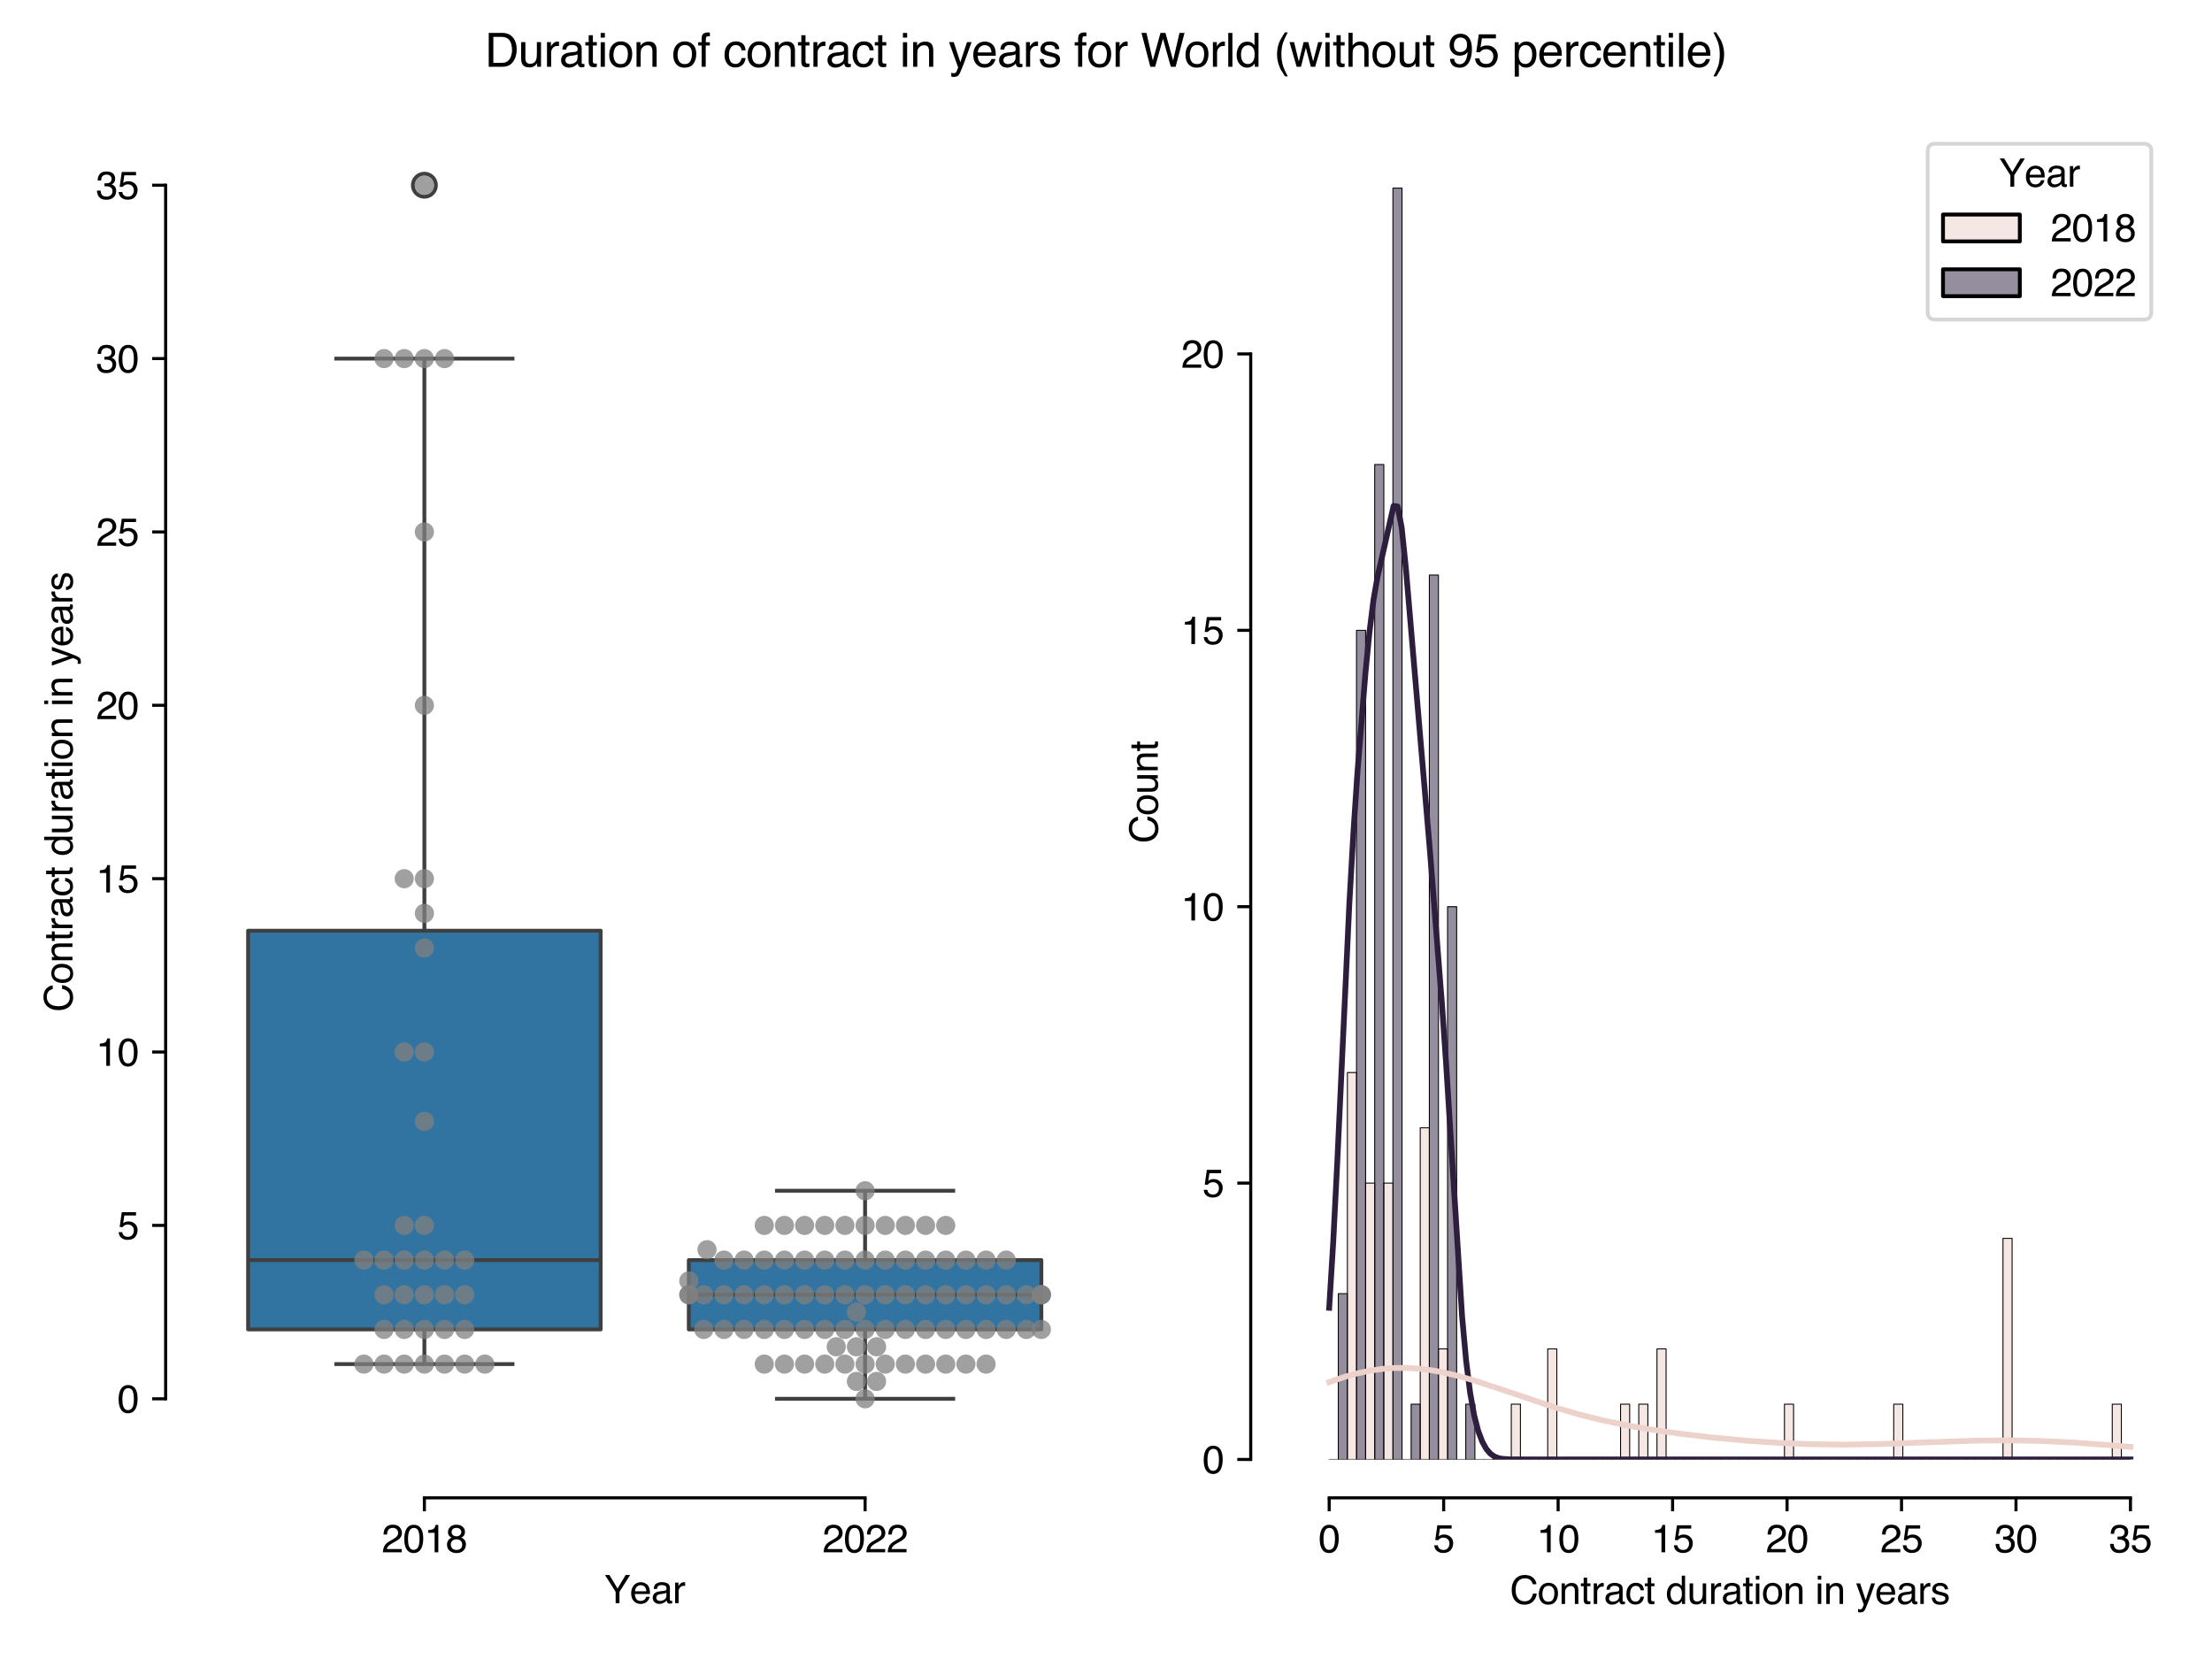 <?xml version="1.0" encoding="utf-8" standalone="no"?>
<!DOCTYPE svg PUBLIC "-//W3C//DTD SVG 1.1//EN"
  "http://www.w3.org/Graphics/SVG/1.1/DTD/svg11.dtd">
<svg xmlns:xlink="http://www.w3.org/1999/xlink" width="576pt" height="432pt" viewBox="0 0 576 432" xmlns="http://www.w3.org/2000/svg" version="1.1">
 <defs>
  <style type="text/css">*{stroke-linejoin: round; stroke-linecap: butt}</style>
 </defs>
 <g id="figure_1">
  <g id="patch_1">
   <path d="M 0 432 
L 576 432 
L 576 0 
L 0 0 
z
" style="fill: #ffffff"/>
  </g>
  <g id="axes_1">
   <g id="patch_2">
    <path d="M 53.13 380.04 
L 282.645 380.04 
L 282.645 32.434 
L 53.13 32.434 
z
" style="fill: #ffffff"/>
   </g>
   <g id="matplotlib.axis_1">
    <g id="xtick_1">
     <g id="line2d_1">
      <defs>
       <path id="m4c99cd72f3" d="M 0 0 
L 0 3.5 
" style="stroke: #000000; stroke-width: 0.8"/>
      </defs>
      <g>
       <use xlink:href="#m4c99cd72f3" x="110.509" y="390.04" style="stroke: #000000; stroke-width: 0.8"/>
      </g>
     </g>
     <g id="text_1">
      <!-- 2018 -->
      <g transform="translate(99.387 404.213) scale(0.1 -0.1)">
       <defs>
        <path id="Helvetica-32" d="M 200 0 
Q 231 578 439 1006 
Q 647 1434 1250 1784 
L 1850 2131 
Q 2253 2366 2416 2531 
Q 2672 2791 2672 3125 
Q 2672 3516 2437 3745 
Q 2203 3975 1813 3975 
Q 1234 3975 1013 3538 
Q 894 3303 881 2888 
L 309 2888 
Q 319 3472 525 3841 
Q 891 4491 1816 4491 
Q 2584 4491 2939 4075 
Q 3294 3659 3294 3150 
Q 3294 2613 2916 2231 
Q 2697 2009 2131 1694 
L 1703 1456 
Q 1397 1288 1222 1134 
Q 909 863 828 531 
L 3272 531 
L 3272 0 
L 200 0 
z
" transform="scale(0.016)"/>
        <path id="Helvetica-30" d="M 1731 4475 
Q 2600 4475 2988 3759 
Q 3288 3206 3288 2244 
Q 3288 1331 3016 734 
Q 2622 -122 1728 -122 
Q 922 -122 528 578 
Q 200 1163 200 2147 
Q 200 2909 397 3456 
Q 766 4475 1731 4475 
z
M 1725 391 
Q 2163 391 2422 778 
Q 2681 1166 2681 2222 
Q 2681 2984 2493 3476 
Q 2306 3969 1766 3969 
Q 1269 3969 1039 3501 
Q 809 3034 809 2125 
Q 809 1441 956 1025 
Q 1181 391 1725 391 
z
" transform="scale(0.016)"/>
        <path id="Helvetica-31" d="M 613 3169 
L 613 3600 
Q 1222 3659 1462 3798 
Q 1703 3938 1822 4456 
L 2266 4456 
L 2266 0 
L 1666 0 
L 1666 3169 
L 613 3169 
z
" transform="scale(0.016)"/>
        <path id="Helvetica-38" d="M 1741 2600 
Q 2113 2600 2322 2808 
Q 2531 3016 2531 3303 
Q 2531 3553 2331 3762 
Q 2131 3972 1722 3972 
Q 1316 3972 1134 3762 
Q 953 3553 953 3272 
Q 953 2956 1187 2778 
Q 1422 2600 1741 2600 
z
M 1775 384 
Q 2166 384 2423 595 
Q 2681 806 2681 1225 
Q 2681 1659 2415 1884 
Q 2150 2109 1734 2109 
Q 1331 2109 1076 1879 
Q 822 1650 822 1244 
Q 822 894 1055 639 
Q 1288 384 1775 384 
z
M 975 2384 
Q 741 2484 609 2619 
Q 363 2869 363 3269 
Q 363 3769 725 4128 
Q 1088 4488 1753 4488 
Q 2397 4488 2762 4148 
Q 3128 3809 3128 3356 
Q 3128 2938 2916 2678 
Q 2797 2531 2547 2391 
Q 2825 2263 2984 2097 
Q 3281 1784 3281 1284 
Q 3281 694 2884 283 
Q 2488 -128 1763 -128 
Q 1109 -128 657 226 
Q 206 581 206 1256 
Q 206 1653 400 1942 
Q 594 2231 975 2384 
z
" transform="scale(0.016)"/>
       </defs>
       <use xlink:href="#Helvetica-32"/>
       <use xlink:href="#Helvetica-30" x="55.615"/>
       <use xlink:href="#Helvetica-31" x="111.23"/>
       <use xlink:href="#Helvetica-38" x="166.846"/>
      </g>
     </g>
    </g>
    <g id="xtick_2">
     <g id="line2d_2">
      <g>
       <use xlink:href="#m4c99cd72f3" x="225.266" y="390.04" style="stroke: #000000; stroke-width: 0.8"/>
      </g>
     </g>
     <g id="text_2">
      <!-- 2022 -->
      <g transform="translate(214.144 404.213) scale(0.1 -0.1)">
       <use xlink:href="#Helvetica-32"/>
       <use xlink:href="#Helvetica-30" x="55.615"/>
       <use xlink:href="#Helvetica-32" x="111.23"/>
       <use xlink:href="#Helvetica-32" x="166.846"/>
      </g>
     </g>
    </g>
    <g id="text_3">
     <!-- Year -->
     <g transform="translate(157.327 417.471) scale(0.1 -0.1)">
      <defs>
       <path id="Helvetica-59" d="M 131 4591 
L 856 4591 
L 2175 2384 
L 3494 4591 
L 4222 4591 
L 2488 1850 
L 2488 0 
L 1866 0 
L 1866 1850 
L 131 4591 
z
M 2184 4591 
L 2184 4591 
z
" transform="scale(0.016)"/>
       <path id="Helvetica-65" d="M 1806 3422 
Q 2163 3422 2497 3255 
Q 2831 3088 3006 2822 
Q 3175 2569 3231 2231 
Q 3281 2000 3281 1494 
L 828 1494 
Q 844 984 1069 676 
Q 1294 369 1766 369 
Q 2206 369 2469 659 
Q 2619 828 2681 1050 
L 3234 1050 
Q 3213 866 3089 639 
Q 2966 413 2813 269 
Q 2556 19 2178 -69 
Q 1975 -119 1719 -119 
Q 1094 -119 659 336 
Q 225 791 225 1609 
Q 225 2416 662 2919 
Q 1100 3422 1806 3422 
z
M 2703 1941 
Q 2669 2306 2544 2525 
Q 2313 2931 1772 2931 
Q 1384 2931 1121 2651 
Q 859 2372 844 1941 
L 2703 1941 
z
M 1753 3428 
L 1753 3428 
z
" transform="scale(0.016)"/>
       <path id="Helvetica-61" d="M 844 891 
Q 844 647 1022 506 
Q 1200 366 1444 366 
Q 1741 366 2019 503 
Q 2488 731 2488 1250 
L 2488 1703 
Q 2384 1638 2221 1594 
Q 2059 1550 1903 1531 
L 1563 1488 
Q 1256 1447 1103 1359 
Q 844 1213 844 891 
z
M 2206 2028 
Q 2400 2053 2466 2191 
Q 2503 2266 2503 2406 
Q 2503 2694 2298 2823 
Q 2094 2953 1713 2953 
Q 1272 2953 1088 2716 
Q 984 2584 953 2325 
L 428 2325 
Q 444 2944 830 3186 
Q 1216 3428 1725 3428 
Q 2316 3428 2684 3203 
Q 3050 2978 3050 2503 
L 3050 575 
Q 3050 488 3086 434 
Q 3122 381 3238 381 
Q 3275 381 3322 386 
Q 3369 391 3422 400 
L 3422 -16 
Q 3291 -53 3222 -62 
Q 3153 -72 3034 -72 
Q 2744 -72 2613 134 
Q 2544 244 2516 444 
Q 2344 219 2022 53 
Q 1700 -113 1313 -113 
Q 847 -113 551 170 
Q 256 453 256 878 
Q 256 1344 547 1600 
Q 838 1856 1309 1916 
L 2206 2028 
z
M 1741 3428 
L 1741 3428 
z
" transform="scale(0.016)"/>
       <path id="Helvetica-72" d="M 428 3347 
L 963 3347 
L 963 2769 
Q 1028 2938 1284 3180 
Q 1541 3422 1875 3422 
Q 1891 3422 1928 3419 
Q 1966 3416 2056 3406 
L 2056 2813 
Q 2006 2822 1964 2825 
Q 1922 2828 1872 2828 
Q 1447 2828 1219 2554 
Q 991 2281 991 1925 
L 991 0 
L 428 0 
L 428 3347 
z
" transform="scale(0.016)"/>
      </defs>
      <use xlink:href="#Helvetica-59"/>
      <use xlink:href="#Helvetica-65" x="66.699"/>
      <use xlink:href="#Helvetica-61" x="122.314"/>
      <use xlink:href="#Helvetica-72" x="177.93"/>
     </g>
    </g>
   </g>
   <g id="matplotlib.axis_2">
    <g id="ytick_1">
     <g id="line2d_3">
      <defs>
       <path id="m8e343aef83" d="M 0 0 
L -3.5 0 
" style="stroke: #000000; stroke-width: 0.8"/>
      </defs>
      <g>
       <use xlink:href="#m8e343aef83" x="43.13" y="364.24" style="stroke: #000000; stroke-width: 0.8"/>
      </g>
     </g>
     <g id="text_4">
      <!-- 0 -->
      <g transform="translate(30.569 367.826) scale(0.1 -0.1)">
       <use xlink:href="#Helvetica-30"/>
      </g>
     </g>
    </g>
    <g id="ytick_2">
     <g id="line2d_4">
      <g>
       <use xlink:href="#m8e343aef83" x="43.13" y="319.096" style="stroke: #000000; stroke-width: 0.8"/>
      </g>
     </g>
     <g id="text_5">
      <!-- 5 -->
      <g transform="translate(30.569 322.683) scale(0.1 -0.1)">
       <defs>
        <path id="Helvetica-35" d="M 791 1141 
Q 847 659 1238 475 
Q 1438 381 1700 381 
Q 2200 381 2440 700 
Q 2681 1019 2681 1406 
Q 2681 1875 2395 2131 
Q 2109 2388 1709 2388 
Q 1419 2388 1211 2275 
Q 1003 2163 856 1963 
L 369 1991 
L 709 4400 
L 3034 4400 
L 3034 3856 
L 1131 3856 
L 941 2613 
Q 1097 2731 1238 2791 
Q 1488 2894 1816 2894 
Q 2431 2894 2859 2497 
Q 3288 2100 3288 1491 
Q 3288 856 2895 371 
Q 2503 -113 1644 -113 
Q 1097 -113 676 195 
Q 256 503 206 1141 
L 791 1141 
z
" transform="scale(0.016)"/>
       </defs>
       <use xlink:href="#Helvetica-35"/>
      </g>
     </g>
    </g>
    <g id="ytick_3">
     <g id="line2d_5">
      <g>
       <use xlink:href="#m8e343aef83" x="43.13" y="273.952" style="stroke: #000000; stroke-width: 0.8"/>
      </g>
     </g>
     <g id="text_6">
      <!-- 10 -->
      <g transform="translate(25.008 277.539) scale(0.1 -0.1)">
       <use xlink:href="#Helvetica-31"/>
       <use xlink:href="#Helvetica-30" x="55.615"/>
      </g>
     </g>
    </g>
    <g id="ytick_4">
     <g id="line2d_6">
      <g>
       <use xlink:href="#m8e343aef83" x="43.13" y="228.809" style="stroke: #000000; stroke-width: 0.8"/>
      </g>
     </g>
     <g id="text_7">
      <!-- 15 -->
      <g transform="translate(25.008 232.395) scale(0.1 -0.1)">
       <use xlink:href="#Helvetica-31"/>
       <use xlink:href="#Helvetica-35" x="55.615"/>
      </g>
     </g>
    </g>
    <g id="ytick_5">
     <g id="line2d_7">
      <g>
       <use xlink:href="#m8e343aef83" x="43.13" y="183.665" style="stroke: #000000; stroke-width: 0.8"/>
      </g>
     </g>
     <g id="text_8">
      <!-- 20 -->
      <g transform="translate(25.008 187.252) scale(0.1 -0.1)">
       <use xlink:href="#Helvetica-32"/>
       <use xlink:href="#Helvetica-30" x="55.615"/>
      </g>
     </g>
    </g>
    <g id="ytick_6">
     <g id="line2d_8">
      <g>
       <use xlink:href="#m8e343aef83" x="43.13" y="138.521" style="stroke: #000000; stroke-width: 0.8"/>
      </g>
     </g>
     <g id="text_9">
      <!-- 25 -->
      <g transform="translate(25.008 142.108) scale(0.1 -0.1)">
       <use xlink:href="#Helvetica-32"/>
       <use xlink:href="#Helvetica-35" x="55.615"/>
      </g>
     </g>
    </g>
    <g id="ytick_7">
     <g id="line2d_9">
      <g>
       <use xlink:href="#m8e343aef83" x="43.13" y="93.378" style="stroke: #000000; stroke-width: 0.8"/>
      </g>
     </g>
     <g id="text_10">
      <!-- 30 -->
      <g transform="translate(25.008 96.964) scale(0.1 -0.1)">
       <defs>
        <path id="Helvetica-33" d="M 1663 -122 
Q 869 -122 511 314 
Q 153 750 153 1375 
L 741 1375 
Q 778 941 903 744 
Q 1122 391 1694 391 
Q 2138 391 2406 628 
Q 2675 866 2675 1241 
Q 2675 1703 2392 1887 
Q 2109 2072 1606 2072 
Q 1550 2072 1492 2070 
Q 1434 2069 1375 2066 
L 1375 2563 
Q 1463 2553 1522 2550 
Q 1581 2547 1650 2547 
Q 1966 2547 2169 2647 
Q 2525 2822 2525 3272 
Q 2525 3606 2287 3787 
Q 2050 3969 1734 3969 
Q 1172 3969 956 3594 
Q 838 3388 822 3006 
L 266 3006 
Q 266 3506 466 3856 
Q 809 4481 1675 4481 
Q 2359 4481 2734 4176 
Q 3109 3872 3109 3294 
Q 3109 2881 2888 2625 
Q 2750 2466 2531 2375 
Q 2884 2278 3082 2001 
Q 3281 1725 3281 1325 
Q 3281 684 2859 281 
Q 2438 -122 1663 -122 
z
" transform="scale(0.016)"/>
       </defs>
       <use xlink:href="#Helvetica-33"/>
       <use xlink:href="#Helvetica-30" x="55.615"/>
      </g>
     </g>
    </g>
    <g id="ytick_8">
     <g id="line2d_10">
      <g>
       <use xlink:href="#m8e343aef83" x="43.13" y="48.234" style="stroke: #000000; stroke-width: 0.8"/>
      </g>
     </g>
     <g id="text_11">
      <!-- 35 -->
      <g transform="translate(25.008 51.821) scale(0.1 -0.1)">
       <use xlink:href="#Helvetica-33"/>
       <use xlink:href="#Helvetica-35" x="55.615"/>
      </g>
     </g>
    </g>
    <g id="text_12">
     <!-- Contract duration in years -->
     <g transform="translate(18.864 263.484) rotate(-90) scale(0.1 -0.1)">
      <defs>
       <path id="Helvetica-43" d="M 2422 4716 
Q 3294 4716 3775 4256 
Q 4256 3797 4309 3213 
L 3703 3213 
Q 3600 3656 3292 3915 
Q 2984 4175 2428 4175 
Q 1750 4175 1333 3698 
Q 916 3222 916 2238 
Q 916 1431 1292 929 
Q 1669 428 2416 428 
Q 3103 428 3463 956 
Q 3653 1234 3747 1688 
L 4353 1688 
Q 4272 963 3816 472 
Q 3269 -119 2341 -119 
Q 1541 -119 997 366 
Q 281 1006 281 2344 
Q 281 3359 819 4009 
Q 1400 4716 2422 4716 
z
M 2297 4716 
L 2297 4716 
z
" transform="scale(0.016)"/>
       <path id="Helvetica-6f" d="M 1741 363 
Q 2300 363 2508 786 
Q 2716 1209 2716 1728 
Q 2716 2197 2566 2491 
Q 2328 2953 1747 2953 
Q 1231 2953 997 2559 
Q 763 2166 763 1609 
Q 763 1075 997 719 
Q 1231 363 1741 363 
z
M 1763 3444 
Q 2409 3444 2856 3012 
Q 3303 2581 3303 1744 
Q 3303 934 2909 406 
Q 2516 -122 1688 -122 
Q 997 -122 590 345 
Q 184 813 184 1600 
Q 184 2444 612 2944 
Q 1041 3444 1763 3444 
z
M 1744 3428 
L 1744 3428 
z
" transform="scale(0.016)"/>
       <path id="Helvetica-6e" d="M 413 3347 
L 947 3347 
L 947 2872 
Q 1184 3166 1450 3294 
Q 1716 3422 2041 3422 
Q 2753 3422 3003 2925 
Q 3141 2653 3141 2147 
L 3141 0 
L 2569 0 
L 2569 2109 
Q 2569 2416 2478 2603 
Q 2328 2916 1934 2916 
Q 1734 2916 1606 2875 
Q 1375 2806 1200 2600 
Q 1059 2434 1017 2257 
Q 975 2081 975 1753 
L 975 0 
L 413 0 
L 413 3347 
z
M 1734 3428 
L 1734 3428 
z
" transform="scale(0.016)"/>
       <path id="Helvetica-74" d="M 525 4281 
L 1094 4281 
L 1094 3347 
L 1628 3347 
L 1628 2888 
L 1094 2888 
L 1094 703 
Q 1094 528 1213 469 
Q 1278 434 1431 434 
Q 1472 434 1519 436 
Q 1566 438 1628 444 
L 1628 0 
Q 1531 -28 1426 -40 
Q 1322 -53 1200 -53 
Q 806 -53 665 148 
Q 525 350 525 672 
L 525 2888 
L 72 2888 
L 72 3347 
L 525 3347 
L 525 4281 
z
" transform="scale(0.016)"/>
       <path id="Helvetica-63" d="M 1703 3444 
Q 2269 3444 2623 3169 
Q 2978 2894 3050 2222 
L 2503 2222 
Q 2453 2531 2275 2736 
Q 2097 2941 1703 2941 
Q 1166 2941 934 2416 
Q 784 2075 784 1575 
Q 784 1072 996 728 
Q 1209 384 1666 384 
Q 2016 384 2220 598 
Q 2425 813 2503 1184 
L 3050 1184 
Q 2956 519 2581 211 
Q 2206 -97 1622 -97 
Q 966 -97 575 383 
Q 184 863 184 1581 
Q 184 2463 612 2953 
Q 1041 3444 1703 3444 
z
M 1616 3428 
L 1616 3428 
z
" transform="scale(0.016)"/>
       <path id="Helvetica-20" transform="scale(0.016)"/>
       <path id="Helvetica-64" d="M 769 1634 
Q 769 1097 997 734 
Q 1225 372 1728 372 
Q 2119 372 2370 708 
Q 2622 1044 2622 1672 
Q 2622 2306 2362 2611 
Q 2103 2916 1722 2916 
Q 1297 2916 1033 2591 
Q 769 2266 769 1634 
z
M 1616 3406 
Q 2000 3406 2259 3244 
Q 2409 3150 2600 2916 
L 2600 4606 
L 3141 4606 
L 3141 0 
L 2634 0 
L 2634 466 
Q 2438 156 2169 18 
Q 1900 -119 1553 -119 
Q 994 -119 584 351 
Q 175 822 175 1603 
Q 175 2334 548 2870 
Q 922 3406 1616 3406 
z
" transform="scale(0.016)"/>
       <path id="Helvetica-75" d="M 975 3347 
L 975 1125 
Q 975 869 1056 706 
Q 1206 406 1616 406 
Q 2203 406 2416 931 
Q 2531 1213 2531 1703 
L 2531 3347 
L 3094 3347 
L 3094 0 
L 2563 0 
L 2569 494 
Q 2459 303 2297 172 
Q 1975 -91 1516 -91 
Q 800 -91 541 388 
Q 400 644 400 1072 
L 400 3347 
L 975 3347 
z
M 1747 3428 
L 1747 3428 
z
" transform="scale(0.016)"/>
       <path id="Helvetica-69" d="M 413 3331 
L 984 3331 
L 984 0 
L 413 0 
L 413 3331 
z
M 413 4591 
L 984 4591 
L 984 3953 
L 413 3953 
L 413 4591 
z
" transform="scale(0.016)"/>
       <path id="Helvetica-79" d="M 2503 3347 
L 3125 3347 
Q 3006 3025 2597 1878 
Q 2291 1016 2084 472 
Q 1597 -809 1397 -1090 
Q 1197 -1372 709 -1372 
Q 591 -1372 527 -1362 
Q 463 -1353 369 -1328 
L 369 -816 
Q 516 -856 581 -865 
Q 647 -875 697 -875 
Q 853 -875 926 -823 
Q 1000 -772 1050 -697 
Q 1066 -672 1162 -440 
Q 1259 -209 1303 -97 
L 66 3347 
L 703 3347 
L 1600 622 
L 2503 3347 
z
M 1597 3428 
L 1597 3428 
z
" transform="scale(0.016)"/>
       <path id="Helvetica-73" d="M 747 1050 
Q 772 769 888 619 
Q 1100 347 1625 347 
Q 1938 347 2175 483 
Q 2413 619 2413 903 
Q 2413 1119 2222 1231 
Q 2100 1300 1741 1391 
L 1294 1503 
Q 866 1609 663 1741 
Q 300 1969 300 2372 
Q 300 2847 642 3140 
Q 984 3434 1563 3434 
Q 2319 3434 2653 2991 
Q 2863 2709 2856 2384 
L 2325 2384 
Q 2309 2575 2191 2731 
Q 1997 2953 1519 2953 
Q 1200 2953 1036 2831 
Q 872 2709 872 2509 
Q 872 2291 1088 2159 
Q 1213 2081 1456 2022 
L 1828 1931 
Q 2434 1784 2641 1647 
Q 2969 1431 2969 969 
Q 2969 522 2630 197 
Q 2291 -128 1597 -128 
Q 850 -128 539 211 
Q 228 550 206 1050 
L 747 1050 
z
M 1578 3428 
L 1578 3428 
z
" transform="scale(0.016)"/>
      </defs>
      <use xlink:href="#Helvetica-43"/>
      <use xlink:href="#Helvetica-6f" x="72.217"/>
      <use xlink:href="#Helvetica-6e" x="127.832"/>
      <use xlink:href="#Helvetica-74" x="183.447"/>
      <use xlink:href="#Helvetica-72" x="211.23"/>
      <use xlink:href="#Helvetica-61" x="244.531"/>
      <use xlink:href="#Helvetica-63" x="300.146"/>
      <use xlink:href="#Helvetica-74" x="350.146"/>
      <use xlink:href="#Helvetica-20" x="377.93"/>
      <use xlink:href="#Helvetica-64" x="405.713"/>
      <use xlink:href="#Helvetica-75" x="461.328"/>
      <use xlink:href="#Helvetica-72" x="516.943"/>
      <use xlink:href="#Helvetica-61" x="550.244"/>
      <use xlink:href="#Helvetica-74" x="605.859"/>
      <use xlink:href="#Helvetica-69" x="633.643"/>
      <use xlink:href="#Helvetica-6f" x="655.859"/>
      <use xlink:href="#Helvetica-6e" x="711.475"/>
      <use xlink:href="#Helvetica-20" x="767.09"/>
      <use xlink:href="#Helvetica-69" x="794.873"/>
      <use xlink:href="#Helvetica-6e" x="817.09"/>
      <use xlink:href="#Helvetica-20" x="872.705"/>
      <use xlink:href="#Helvetica-79" x="900.488"/>
      <use xlink:href="#Helvetica-65" x="950.488"/>
      <use xlink:href="#Helvetica-61" x="1006.104"/>
      <use xlink:href="#Helvetica-72" x="1061.719"/>
      <use xlink:href="#Helvetica-73" x="1095.02"/>
     </g>
    </g>
   </g>
   <g id="patch_3">
    <path d="M 64.606 346.182 
L 156.412 346.182 
L 156.412 242.352 
L 64.606 242.352 
L 64.606 346.182 
z
" clip-path="url(#p79f58ac16f)" style="fill: #3274a1; stroke: #3f3f3f; stroke-linejoin: miter"/>
   </g>
   <g id="line2d_11">
    <path d="M 110.509 346.182 
L 110.509 355.211 
" clip-path="url(#p79f58ac16f)" style="fill: none; stroke: #3f3f3f"/>
   </g>
   <g id="line2d_12">
    <path d="M 110.509 242.352 
L 110.509 93.378 
" clip-path="url(#p79f58ac16f)" style="fill: none; stroke: #3f3f3f"/>
   </g>
   <g id="line2d_13">
    <path d="M 87.557 355.211 
L 133.46 355.211 
" clip-path="url(#p79f58ac16f)" style="fill: none; stroke: #3f3f3f; stroke-linecap: square"/>
   </g>
   <g id="line2d_14">
    <path d="M 87.557 93.378 
L 133.46 93.378 
" clip-path="url(#p79f58ac16f)" style="fill: none; stroke: #3f3f3f; stroke-linecap: square"/>
   </g>
   <g id="line2d_15">
    <defs>
     <path id="m349b976f44" d="M 0 3 
C 0.796 3 1.559 2.684 2.121 2.121 
C 2.684 1.559 3 0.796 3 0 
C 3 -0.796 2.684 -1.559 2.121 -2.121 
C 1.559 -2.684 0.796 -3 0 -3 
C -0.796 -3 -1.559 -2.684 -2.121 -2.121 
C -2.684 -1.559 -3 -0.796 -3 0 
C -3 0.796 -2.684 1.559 -2.121 2.121 
C -1.559 2.684 -0.796 3 0 3 
z
" style="stroke: #3f3f3f"/>
    </defs>
    <g clip-path="url(#p79f58ac16f)">
     <use xlink:href="#m349b976f44" x="110.509" y="48.234" style="fill-opacity: 0; stroke: #3f3f3f"/>
    </g>
   </g>
   <g id="patch_4">
    <path d="M 179.363 346.182 
L 271.169 346.182 
L 271.169 328.125 
L 179.363 328.125 
L 179.363 346.182 
z
" clip-path="url(#p79f58ac16f)" style="fill: #3274a1; stroke: #3f3f3f; stroke-linejoin: miter"/>
   </g>
   <g id="line2d_16">
    <path d="M 225.266 346.182 
L 225.266 364.24 
" clip-path="url(#p79f58ac16f)" style="fill: none; stroke: #3f3f3f"/>
   </g>
   <g id="line2d_17">
    <path d="M 225.266 328.125 
L 225.266 310.067 
" clip-path="url(#p79f58ac16f)" style="fill: none; stroke: #3f3f3f"/>
   </g>
   <g id="line2d_18">
    <path d="M 202.315 364.24 
L 248.218 364.24 
" clip-path="url(#p79f58ac16f)" style="fill: none; stroke: #3f3f3f; stroke-linecap: square"/>
   </g>
   <g id="line2d_19">
    <path d="M 202.315 310.067 
L 248.218 310.067 
" clip-path="url(#p79f58ac16f)" style="fill: none; stroke: #3f3f3f; stroke-linecap: square"/>
   </g>
   <g id="line2d_20"/>
   <g id="line2d_21">
    <path d="M 64.606 328.125 
L 156.412 328.125 
" clip-path="url(#p79f58ac16f)" style="fill: none; stroke: #3f3f3f"/>
   </g>
   <g id="line2d_22">
    <path d="M 179.363 337.154 
L 271.169 337.154 
" clip-path="url(#p79f58ac16f)" style="fill: none; stroke: #3f3f3f"/>
   </g>
   <g id="patch_5">
    <path d="M 43.13 364.24 
L 43.13 48.234 
" style="fill: none; stroke: #000000; stroke-width: 0.8; stroke-linejoin: miter; stroke-linecap: square"/>
   </g>
   <g id="patch_6">
    <path d="M 110.509 390.04 
L 225.266 390.04 
" style="fill: none; stroke: #000000; stroke-width: 0.8; stroke-linejoin: miter; stroke-linecap: square"/>
   </g>
   <g id="PathCollection_1">
    <defs>
     <path id="m7c0cf669a7" d="M 0 2.5 
C 0.663 2.5 1.299 2.237 1.768 1.768 
C 2.237 1.299 2.5 0.663 2.5 0 
C 2.5 -0.663 2.237 -1.299 1.768 -1.768 
C 1.299 -2.237 0.663 -2.5 0 -2.5 
C -0.663 -2.5 -1.299 -2.237 -1.768 -1.768 
C -2.237 -1.299 -2.5 -0.663 -2.5 0 
C -2.5 0.663 -2.237 1.299 -1.768 1.768 
C -1.299 2.237 -0.663 2.5 0 2.5 
z
"/>
    </defs>
    <g clip-path="url(#p79f58ac16f)">
     <use xlink:href="#m7c0cf669a7" x="115.759" y="328.125" style="fill: #808080; fill-opacity: 0.75"/>
     <use xlink:href="#m7c0cf669a7" x="100.009" y="328.125" style="fill: #808080; fill-opacity: 0.75"/>
     <use xlink:href="#m7c0cf669a7" x="100.009" y="93.378" style="fill: #808080; fill-opacity: 0.75"/>
     <use xlink:href="#m7c0cf669a7" x="94.759" y="355.211" style="fill: #808080; fill-opacity: 0.75"/>
     <use xlink:href="#m7c0cf669a7" x="121.009" y="328.125" style="fill: #808080; fill-opacity: 0.75"/>
     <use xlink:href="#m7c0cf669a7" x="94.759" y="328.125" style="fill: #808080; fill-opacity: 0.75"/>
     <use xlink:href="#m7c0cf669a7" x="110.509" y="337.154" style="fill: #808080; fill-opacity: 0.75"/>
     <use xlink:href="#m7c0cf669a7" x="115.759" y="93.378" style="fill: #808080; fill-opacity: 0.75"/>
     <use xlink:href="#m7c0cf669a7" x="105.259" y="273.952" style="fill: #808080; fill-opacity: 0.75"/>
     <use xlink:href="#m7c0cf669a7" x="121.009" y="355.211" style="fill: #808080; fill-opacity: 0.75"/>
     <use xlink:href="#m7c0cf669a7" x="100.009" y="355.211" style="fill: #808080; fill-opacity: 0.75"/>
     <use xlink:href="#m7c0cf669a7" x="105.259" y="319.096" style="fill: #808080; fill-opacity: 0.75"/>
     <use xlink:href="#m7c0cf669a7" x="115.759" y="355.211" style="fill: #808080; fill-opacity: 0.75"/>
     <use xlink:href="#m7c0cf669a7" x="105.259" y="355.211" style="fill: #808080; fill-opacity: 0.75"/>
     <use xlink:href="#m7c0cf669a7" x="110.509" y="228.809" style="fill: #808080; fill-opacity: 0.75"/>
     <use xlink:href="#m7c0cf669a7" x="121.009" y="337.154" style="fill: #808080; fill-opacity: 0.75"/>
     <use xlink:href="#m7c0cf669a7" x="100.009" y="346.182" style="fill: #808080; fill-opacity: 0.75"/>
     <use xlink:href="#m7c0cf669a7" x="110.509" y="237.837" style="fill: #808080; fill-opacity: 0.75"/>
     <use xlink:href="#m7c0cf669a7" x="121.009" y="346.182" style="fill: #808080; fill-opacity: 0.75"/>
     <use xlink:href="#m7c0cf669a7" x="110.509" y="355.211" style="fill: #808080; fill-opacity: 0.75"/>
     <use xlink:href="#m7c0cf669a7" x="110.509" y="273.952" style="fill: #808080; fill-opacity: 0.75"/>
     <use xlink:href="#m7c0cf669a7" x="110.509" y="328.125" style="fill: #808080; fill-opacity: 0.75"/>
     <use xlink:href="#m7c0cf669a7" x="115.759" y="346.182" style="fill: #808080; fill-opacity: 0.75"/>
     <use xlink:href="#m7c0cf669a7" x="110.509" y="183.665" style="fill: #808080; fill-opacity: 0.75"/>
     <use xlink:href="#m7c0cf669a7" x="110.509" y="48.234" style="fill: #808080; fill-opacity: 0.75"/>
     <use xlink:href="#m7c0cf669a7" x="115.759" y="337.154" style="fill: #808080; fill-opacity: 0.75"/>
     <use xlink:href="#m7c0cf669a7" x="110.509" y="246.866" style="fill: #808080; fill-opacity: 0.75"/>
     <use xlink:href="#m7c0cf669a7" x="110.509" y="292.01" style="fill: #808080; fill-opacity: 0.75"/>
     <use xlink:href="#m7c0cf669a7" x="110.509" y="93.378" style="fill: #808080; fill-opacity: 0.75"/>
     <use xlink:href="#m7c0cf669a7" x="105.259" y="346.182" style="fill: #808080; fill-opacity: 0.75"/>
     <use xlink:href="#m7c0cf669a7" x="105.259" y="337.154" style="fill: #808080; fill-opacity: 0.75"/>
     <use xlink:href="#m7c0cf669a7" x="110.509" y="319.096" style="fill: #808080; fill-opacity: 0.75"/>
     <use xlink:href="#m7c0cf669a7" x="110.509" y="346.182" style="fill: #808080; fill-opacity: 0.75"/>
     <use xlink:href="#m7c0cf669a7" x="105.259" y="328.125" style="fill: #808080; fill-opacity: 0.75"/>
     <use xlink:href="#m7c0cf669a7" x="126.259" y="355.211" style="fill: #808080; fill-opacity: 0.75"/>
     <use xlink:href="#m7c0cf669a7" x="105.259" y="228.809" style="fill: #808080; fill-opacity: 0.75"/>
     <use xlink:href="#m7c0cf669a7" x="100.009" y="337.154" style="fill: #808080; fill-opacity: 0.75"/>
     <use xlink:href="#m7c0cf669a7" x="105.259" y="93.378" style="fill: #808080; fill-opacity: 0.75"/>
     <use xlink:href="#m7c0cf669a7" x="110.509" y="138.521" style="fill: #808080; fill-opacity: 0.75"/>
    </g>
   </g>
   <g id="PathCollection_2">
    <g clip-path="url(#p79f58ac16f)">
     <use xlink:href="#m7c0cf669a7" x="262.016" y="337.154" style="fill: #808080; fill-opacity: 0.75"/>
     <use xlink:href="#m7c0cf669a7" x="214.766" y="328.125" style="fill: #808080; fill-opacity: 0.75"/>
     <use xlink:href="#m7c0cf669a7" x="251.516" y="337.154" style="fill: #808080; fill-opacity: 0.75"/>
     <use xlink:href="#m7c0cf669a7" x="251.516" y="355.211" style="fill: #808080; fill-opacity: 0.75"/>
     <use xlink:href="#m7c0cf669a7" x="209.516" y="337.154" style="fill: #808080; fill-opacity: 0.75"/>
     <use xlink:href="#m7c0cf669a7" x="199.016" y="328.125" style="fill: #808080; fill-opacity: 0.75"/>
     <use xlink:href="#m7c0cf669a7" x="179.363" y="333.542" style="fill: #808080; fill-opacity: 0.75"/>
     <use xlink:href="#m7c0cf669a7" x="209.516" y="355.211" style="fill: #808080; fill-opacity: 0.75"/>
     <use xlink:href="#m7c0cf669a7" x="220.016" y="337.154" style="fill: #808080; fill-opacity: 0.75"/>
     <use xlink:href="#m7c0cf669a7" x="204.266" y="319.096" style="fill: #808080; fill-opacity: 0.75"/>
     <use xlink:href="#m7c0cf669a7" x="188.516" y="328.125" style="fill: #808080; fill-opacity: 0.75"/>
     <use xlink:href="#m7c0cf669a7" x="214.766" y="355.211" style="fill: #808080; fill-opacity: 0.75"/>
     <use xlink:href="#m7c0cf669a7" x="241.016" y="346.182" style="fill: #808080; fill-opacity: 0.75"/>
     <use xlink:href="#m7c0cf669a7" x="256.766" y="328.125" style="fill: #808080; fill-opacity: 0.75"/>
     <use xlink:href="#m7c0cf669a7" x="214.766" y="319.096" style="fill: #808080; fill-opacity: 0.75"/>
     <use xlink:href="#m7c0cf669a7" x="193.766" y="346.182" style="fill: #808080; fill-opacity: 0.75"/>
     <use xlink:href="#m7c0cf669a7" x="220.016" y="328.125" style="fill: #808080; fill-opacity: 0.75"/>
     <use xlink:href="#m7c0cf669a7" x="256.766" y="337.154" style="fill: #808080; fill-opacity: 0.75"/>
     <use xlink:href="#m7c0cf669a7" x="193.766" y="337.154" style="fill: #808080; fill-opacity: 0.75"/>
     <use xlink:href="#m7c0cf669a7" x="262.016" y="346.182" style="fill: #808080; fill-opacity: 0.75"/>
     <use xlink:href="#m7c0cf669a7" x="225.266" y="319.096" style="fill: #808080; fill-opacity: 0.75"/>
     <use xlink:href="#m7c0cf669a7" x="188.516" y="346.182" style="fill: #808080; fill-opacity: 0.75"/>
     <use xlink:href="#m7c0cf669a7" x="241.016" y="355.211" style="fill: #808080; fill-opacity: 0.75"/>
     <use xlink:href="#m7c0cf669a7" x="220.016" y="319.096" style="fill: #808080; fill-opacity: 0.75"/>
     <use xlink:href="#m7c0cf669a7" x="188.516" y="337.154" style="fill: #808080; fill-opacity: 0.75"/>
     <use xlink:href="#m7c0cf669a7" x="183.266" y="337.154" style="fill: #808080; fill-opacity: 0.75"/>
     <use xlink:href="#m7c0cf669a7" x="271.169" y="337.154" style="fill: #808080; fill-opacity: 0.75"/>
     <use xlink:href="#m7c0cf669a7" x="179.363" y="337.154" style="fill: #808080; fill-opacity: 0.75"/>
     <use xlink:href="#m7c0cf669a7" x="271.169" y="337.154" style="fill: #808080; fill-opacity: 0.75"/>
     <use xlink:href="#m7c0cf669a7" x="209.516" y="328.125" style="fill: #808080; fill-opacity: 0.75"/>
     <use xlink:href="#m7c0cf669a7" x="256.766" y="346.182" style="fill: #808080; fill-opacity: 0.75"/>
     <use xlink:href="#m7c0cf669a7" x="223.009" y="341.668" style="fill: #808080; fill-opacity: 0.75"/>
     <use xlink:href="#m7c0cf669a7" x="241.016" y="328.125" style="fill: #808080; fill-opacity: 0.75"/>
     <use xlink:href="#m7c0cf669a7" x="256.766" y="355.211" style="fill: #808080; fill-opacity: 0.75"/>
     <use xlink:href="#m7c0cf669a7" x="251.516" y="346.182" style="fill: #808080; fill-opacity: 0.75"/>
     <use xlink:href="#m7c0cf669a7" x="204.266" y="346.182" style="fill: #808080; fill-opacity: 0.75"/>
     <use xlink:href="#m7c0cf669a7" x="230.516" y="355.211" style="fill: #808080; fill-opacity: 0.75"/>
     <use xlink:href="#m7c0cf669a7" x="220.016" y="355.211" style="fill: #808080; fill-opacity: 0.75"/>
     <use xlink:href="#m7c0cf669a7" x="271.169" y="337.154" style="fill: #808080; fill-opacity: 0.75"/>
     <use xlink:href="#m7c0cf669a7" x="246.266" y="346.182" style="fill: #808080; fill-opacity: 0.75"/>
     <use xlink:href="#m7c0cf669a7" x="179.363" y="337.154" style="fill: #808080; fill-opacity: 0.75"/>
     <use xlink:href="#m7c0cf669a7" x="209.516" y="346.182" style="fill: #808080; fill-opacity: 0.75"/>
     <use xlink:href="#m7c0cf669a7" x="235.766" y="355.211" style="fill: #808080; fill-opacity: 0.75"/>
     <use xlink:href="#m7c0cf669a7" x="228.259" y="350.697" style="fill: #808080; fill-opacity: 0.75"/>
     <use xlink:href="#m7c0cf669a7" x="235.766" y="346.182" style="fill: #808080; fill-opacity: 0.75"/>
     <use xlink:href="#m7c0cf669a7" x="220.016" y="346.182" style="fill: #808080; fill-opacity: 0.75"/>
     <use xlink:href="#m7c0cf669a7" x="267.266" y="337.154" style="fill: #808080; fill-opacity: 0.75"/>
     <use xlink:href="#m7c0cf669a7" x="246.266" y="319.096" style="fill: #808080; fill-opacity: 0.75"/>
     <use xlink:href="#m7c0cf669a7" x="228.259" y="359.725" style="fill: #808080; fill-opacity: 0.75"/>
     <use xlink:href="#m7c0cf669a7" x="223.009" y="350.697" style="fill: #808080; fill-opacity: 0.75"/>
     <use xlink:href="#m7c0cf669a7" x="199.016" y="319.096" style="fill: #808080; fill-opacity: 0.75"/>
     <use xlink:href="#m7c0cf669a7" x="246.266" y="328.125" style="fill: #808080; fill-opacity: 0.75"/>
     <use xlink:href="#m7c0cf669a7" x="225.266" y="346.182" style="fill: #808080; fill-opacity: 0.75"/>
     <use xlink:href="#m7c0cf669a7" x="230.516" y="319.096" style="fill: #808080; fill-opacity: 0.75"/>
     <use xlink:href="#m7c0cf669a7" x="204.266" y="337.154" style="fill: #808080; fill-opacity: 0.75"/>
     <use xlink:href="#m7c0cf669a7" x="230.516" y="346.182" style="fill: #808080; fill-opacity: 0.75"/>
     <use xlink:href="#m7c0cf669a7" x="235.766" y="319.096" style="fill: #808080; fill-opacity: 0.75"/>
     <use xlink:href="#m7c0cf669a7" x="204.266" y="328.125" style="fill: #808080; fill-opacity: 0.75"/>
     <use xlink:href="#m7c0cf669a7" x="214.766" y="346.182" style="fill: #808080; fill-opacity: 0.75"/>
     <use xlink:href="#m7c0cf669a7" x="225.266" y="355.211" style="fill: #808080; fill-opacity: 0.75"/>
     <use xlink:href="#m7c0cf669a7" x="214.766" y="337.154" style="fill: #808080; fill-opacity: 0.75"/>
     <use xlink:href="#m7c0cf669a7" x="246.266" y="355.211" style="fill: #808080; fill-opacity: 0.75"/>
     <use xlink:href="#m7c0cf669a7" x="241.016" y="337.154" style="fill: #808080; fill-opacity: 0.75"/>
     <use xlink:href="#m7c0cf669a7" x="193.766" y="328.125" style="fill: #808080; fill-opacity: 0.75"/>
     <use xlink:href="#m7c0cf669a7" x="251.516" y="328.125" style="fill: #808080; fill-opacity: 0.75"/>
     <use xlink:href="#m7c0cf669a7" x="223.009" y="359.725" style="fill: #808080; fill-opacity: 0.75"/>
     <use xlink:href="#m7c0cf669a7" x="262.016" y="328.125" style="fill: #808080; fill-opacity: 0.75"/>
     <use xlink:href="#m7c0cf669a7" x="204.266" y="355.211" style="fill: #808080; fill-opacity: 0.75"/>
     <use xlink:href="#m7c0cf669a7" x="199.016" y="346.182" style="fill: #808080; fill-opacity: 0.75"/>
     <use xlink:href="#m7c0cf669a7" x="199.016" y="337.154" style="fill: #808080; fill-opacity: 0.75"/>
     <use xlink:href="#m7c0cf669a7" x="184.103" y="325.416" style="fill: #808080; fill-opacity: 0.75"/>
     <use xlink:href="#m7c0cf669a7" x="199.016" y="355.211" style="fill: #808080; fill-opacity: 0.75"/>
     <use xlink:href="#m7c0cf669a7" x="235.766" y="328.125" style="fill: #808080; fill-opacity: 0.75"/>
     <use xlink:href="#m7c0cf669a7" x="246.266" y="337.154" style="fill: #808080; fill-opacity: 0.75"/>
     <use xlink:href="#m7c0cf669a7" x="241.016" y="319.096" style="fill: #808080; fill-opacity: 0.75"/>
     <use xlink:href="#m7c0cf669a7" x="267.266" y="346.182" style="fill: #808080; fill-opacity: 0.75"/>
     <use xlink:href="#m7c0cf669a7" x="235.766" y="337.154" style="fill: #808080; fill-opacity: 0.75"/>
     <use xlink:href="#m7c0cf669a7" x="225.266" y="364.24" style="fill: #808080; fill-opacity: 0.75"/>
     <use xlink:href="#m7c0cf669a7" x="230.516" y="328.125" style="fill: #808080; fill-opacity: 0.75"/>
     <use xlink:href="#m7c0cf669a7" x="230.516" y="337.154" style="fill: #808080; fill-opacity: 0.75"/>
     <use xlink:href="#m7c0cf669a7" x="271.169" y="346.182" style="fill: #808080; fill-opacity: 0.75"/>
     <use xlink:href="#m7c0cf669a7" x="183.266" y="346.182" style="fill: #808080; fill-opacity: 0.75"/>
     <use xlink:href="#m7c0cf669a7" x="225.266" y="337.154" style="fill: #808080; fill-opacity: 0.75"/>
     <use xlink:href="#m7c0cf669a7" x="225.266" y="310.067" style="fill: #808080; fill-opacity: 0.75"/>
     <use xlink:href="#m7c0cf669a7" x="225.266" y="328.125" style="fill: #808080; fill-opacity: 0.75"/>
     <use xlink:href="#m7c0cf669a7" x="209.516" y="319.096" style="fill: #808080; fill-opacity: 0.75"/>
     <use xlink:href="#m7c0cf669a7" x="217.759" y="350.697" style="fill: #808080; fill-opacity: 0.75"/>
    </g>
   </g>
  </g>
  <g id="axes_2">
   <g id="patch_7">
    <path d="M 335.685 380.04 
L 565.2 380.04 
L 565.2 32.434 
L 335.685 32.434 
z
" style="fill: #ffffff"/>
   </g>
   <g id="patch_8">
    <path d="M 348.489 380.04 
L 350.86 380.04 
L 350.86 336.859 
L 348.489 336.859 
z
" clip-path="url(#pcd1c18e5c1)" style="fill: #2d1e3e; fill-opacity: 0.5; stroke: #000000; stroke-width: 0.25; stroke-linejoin: miter"/>
   </g>
   <g id="patch_9">
    <path d="M 353.231 380.04 
L 355.602 380.04 
L 355.602 164.135 
L 353.231 164.135 
z
" clip-path="url(#pcd1c18e5c1)" style="fill: #2d1e3e; fill-opacity: 0.5; stroke: #000000; stroke-width: 0.25; stroke-linejoin: miter"/>
   </g>
   <g id="patch_10">
    <path d="M 357.973 380.04 
L 360.344 380.04 
L 360.344 120.955 
L 357.973 120.955 
z
" clip-path="url(#pcd1c18e5c1)" style="fill: #2d1e3e; fill-opacity: 0.5; stroke: #000000; stroke-width: 0.25; stroke-linejoin: miter"/>
   </g>
   <g id="patch_11">
    <path d="M 362.715 380.04 
L 365.086 380.04 
L 365.086 48.986 
L 362.715 48.986 
z
" clip-path="url(#pcd1c18e5c1)" style="fill: #2d1e3e; fill-opacity: 0.5; stroke: #000000; stroke-width: 0.25; stroke-linejoin: miter"/>
   </g>
   <g id="patch_12">
    <path d="M 367.457 380.04 
L 369.828 380.04 
L 369.828 365.646 
L 367.457 365.646 
z
" clip-path="url(#pcd1c18e5c1)" style="fill: #2d1e3e; fill-opacity: 0.5; stroke: #000000; stroke-width: 0.25; stroke-linejoin: miter"/>
   </g>
   <g id="patch_13">
    <path d="M 372.199 380.04 
L 374.57 380.04 
L 374.57 149.742 
L 372.199 149.742 
z
" clip-path="url(#pcd1c18e5c1)" style="fill: #2d1e3e; fill-opacity: 0.5; stroke: #000000; stroke-width: 0.25; stroke-linejoin: miter"/>
   </g>
   <g id="patch_14">
    <path d="M 376.941 380.04 
L 379.312 380.04 
L 379.312 236.104 
L 376.941 236.104 
z
" clip-path="url(#pcd1c18e5c1)" style="fill: #2d1e3e; fill-opacity: 0.5; stroke: #000000; stroke-width: 0.25; stroke-linejoin: miter"/>
   </g>
   <g id="patch_15">
    <path d="M 381.683 380.04 
L 384.054 380.04 
L 384.054 365.646 
L 381.683 365.646 
z
" clip-path="url(#pcd1c18e5c1)" style="fill: #2d1e3e; fill-opacity: 0.5; stroke: #000000; stroke-width: 0.25; stroke-linejoin: miter"/>
   </g>
   <g id="patch_16">
    <path d="M 386.425 380.04 
L 388.796 380.04 
L 388.796 380.04 
L 386.425 380.04 
z
" clip-path="url(#pcd1c18e5c1)" style="fill: #2d1e3e; fill-opacity: 0.5; stroke: #000000; stroke-width: 0.25; stroke-linejoin: miter"/>
   </g>
   <g id="patch_17">
    <path d="M 391.167 380.04 
L 393.538 380.04 
L 393.538 380.04 
L 391.167 380.04 
z
" clip-path="url(#pcd1c18e5c1)" style="fill: #2d1e3e; fill-opacity: 0.5; stroke: #000000; stroke-width: 0.25; stroke-linejoin: miter"/>
   </g>
   <g id="patch_18">
    <path d="M 395.909 380.04 
L 398.28 380.04 
L 398.28 380.04 
L 395.909 380.04 
z
" clip-path="url(#pcd1c18e5c1)" style="fill: #2d1e3e; fill-opacity: 0.5; stroke: #000000; stroke-width: 0.25; stroke-linejoin: miter"/>
   </g>
   <g id="patch_19">
    <path d="M 400.651 380.04 
L 403.022 380.04 
L 403.022 380.04 
L 400.651 380.04 
z
" clip-path="url(#pcd1c18e5c1)" style="fill: #2d1e3e; fill-opacity: 0.5; stroke: #000000; stroke-width: 0.25; stroke-linejoin: miter"/>
   </g>
   <g id="patch_20">
    <path d="M 405.393 380.04 
L 407.764 380.04 
L 407.764 380.04 
L 405.393 380.04 
z
" clip-path="url(#pcd1c18e5c1)" style="fill: #2d1e3e; fill-opacity: 0.5; stroke: #000000; stroke-width: 0.25; stroke-linejoin: miter"/>
   </g>
   <g id="patch_21">
    <path d="M 410.135 380.04 
L 412.506 380.04 
L 412.506 380.04 
L 410.135 380.04 
z
" clip-path="url(#pcd1c18e5c1)" style="fill: #2d1e3e; fill-opacity: 0.5; stroke: #000000; stroke-width: 0.25; stroke-linejoin: miter"/>
   </g>
   <g id="patch_22">
    <path d="M 414.877 380.04 
L 417.248 380.04 
L 417.248 380.04 
L 414.877 380.04 
z
" clip-path="url(#pcd1c18e5c1)" style="fill: #2d1e3e; fill-opacity: 0.5; stroke: #000000; stroke-width: 0.25; stroke-linejoin: miter"/>
   </g>
   <g id="patch_23">
    <path d="M 419.619 380.04 
L 421.99 380.04 
L 421.99 380.04 
L 419.619 380.04 
z
" clip-path="url(#pcd1c18e5c1)" style="fill: #2d1e3e; fill-opacity: 0.5; stroke: #000000; stroke-width: 0.25; stroke-linejoin: miter"/>
   </g>
   <g id="patch_24">
    <path d="M 424.361 380.04 
L 426.732 380.04 
L 426.732 380.04 
L 424.361 380.04 
z
" clip-path="url(#pcd1c18e5c1)" style="fill: #2d1e3e; fill-opacity: 0.5; stroke: #000000; stroke-width: 0.25; stroke-linejoin: miter"/>
   </g>
   <g id="patch_25">
    <path d="M 429.103 380.04 
L 431.474 380.04 
L 431.474 380.04 
L 429.103 380.04 
z
" clip-path="url(#pcd1c18e5c1)" style="fill: #2d1e3e; fill-opacity: 0.5; stroke: #000000; stroke-width: 0.25; stroke-linejoin: miter"/>
   </g>
   <g id="patch_26">
    <path d="M 433.845 380.04 
L 436.216 380.04 
L 436.216 380.04 
L 433.845 380.04 
z
" clip-path="url(#pcd1c18e5c1)" style="fill: #2d1e3e; fill-opacity: 0.5; stroke: #000000; stroke-width: 0.25; stroke-linejoin: miter"/>
   </g>
   <g id="patch_27">
    <path d="M 438.587 380.04 
L 440.958 380.04 
L 440.958 380.04 
L 438.587 380.04 
z
" clip-path="url(#pcd1c18e5c1)" style="fill: #2d1e3e; fill-opacity: 0.5; stroke: #000000; stroke-width: 0.25; stroke-linejoin: miter"/>
   </g>
   <g id="patch_28">
    <path d="M 443.329 380.04 
L 445.7 380.04 
L 445.7 380.04 
L 443.329 380.04 
z
" clip-path="url(#pcd1c18e5c1)" style="fill: #2d1e3e; fill-opacity: 0.5; stroke: #000000; stroke-width: 0.25; stroke-linejoin: miter"/>
   </g>
   <g id="patch_29">
    <path d="M 448.071 380.04 
L 450.442 380.04 
L 450.442 380.04 
L 448.071 380.04 
z
" clip-path="url(#pcd1c18e5c1)" style="fill: #2d1e3e; fill-opacity: 0.5; stroke: #000000; stroke-width: 0.25; stroke-linejoin: miter"/>
   </g>
   <g id="patch_30">
    <path d="M 452.814 380.04 
L 455.185 380.04 
L 455.185 380.04 
L 452.814 380.04 
z
" clip-path="url(#pcd1c18e5c1)" style="fill: #2d1e3e; fill-opacity: 0.5; stroke: #000000; stroke-width: 0.25; stroke-linejoin: miter"/>
   </g>
   <g id="patch_31">
    <path d="M 457.556 380.04 
L 459.927 380.04 
L 459.927 380.04 
L 457.556 380.04 
z
" clip-path="url(#pcd1c18e5c1)" style="fill: #2d1e3e; fill-opacity: 0.5; stroke: #000000; stroke-width: 0.25; stroke-linejoin: miter"/>
   </g>
   <g id="patch_32">
    <path d="M 462.298 380.04 
L 464.669 380.04 
L 464.669 380.04 
L 462.298 380.04 
z
" clip-path="url(#pcd1c18e5c1)" style="fill: #2d1e3e; fill-opacity: 0.5; stroke: #000000; stroke-width: 0.25; stroke-linejoin: miter"/>
   </g>
   <g id="patch_33">
    <path d="M 467.04 380.04 
L 469.411 380.04 
L 469.411 380.04 
L 467.04 380.04 
z
" clip-path="url(#pcd1c18e5c1)" style="fill: #2d1e3e; fill-opacity: 0.5; stroke: #000000; stroke-width: 0.25; stroke-linejoin: miter"/>
   </g>
   <g id="patch_34">
    <path d="M 471.782 380.04 
L 474.153 380.04 
L 474.153 380.04 
L 471.782 380.04 
z
" clip-path="url(#pcd1c18e5c1)" style="fill: #2d1e3e; fill-opacity: 0.5; stroke: #000000; stroke-width: 0.25; stroke-linejoin: miter"/>
   </g>
   <g id="patch_35">
    <path d="M 476.524 380.04 
L 478.895 380.04 
L 478.895 380.04 
L 476.524 380.04 
z
" clip-path="url(#pcd1c18e5c1)" style="fill: #2d1e3e; fill-opacity: 0.5; stroke: #000000; stroke-width: 0.25; stroke-linejoin: miter"/>
   </g>
   <g id="patch_36">
    <path d="M 481.266 380.04 
L 483.637 380.04 
L 483.637 380.04 
L 481.266 380.04 
z
" clip-path="url(#pcd1c18e5c1)" style="fill: #2d1e3e; fill-opacity: 0.5; stroke: #000000; stroke-width: 0.25; stroke-linejoin: miter"/>
   </g>
   <g id="patch_37">
    <path d="M 486.008 380.04 
L 488.379 380.04 
L 488.379 380.04 
L 486.008 380.04 
z
" clip-path="url(#pcd1c18e5c1)" style="fill: #2d1e3e; fill-opacity: 0.5; stroke: #000000; stroke-width: 0.25; stroke-linejoin: miter"/>
   </g>
   <g id="patch_38">
    <path d="M 490.75 380.04 
L 493.121 380.04 
L 493.121 380.04 
L 490.75 380.04 
z
" clip-path="url(#pcd1c18e5c1)" style="fill: #2d1e3e; fill-opacity: 0.5; stroke: #000000; stroke-width: 0.25; stroke-linejoin: miter"/>
   </g>
   <g id="patch_39">
    <path d="M 495.492 380.04 
L 497.863 380.04 
L 497.863 380.04 
L 495.492 380.04 
z
" clip-path="url(#pcd1c18e5c1)" style="fill: #2d1e3e; fill-opacity: 0.5; stroke: #000000; stroke-width: 0.25; stroke-linejoin: miter"/>
   </g>
   <g id="patch_40">
    <path d="M 500.234 380.04 
L 502.605 380.04 
L 502.605 380.04 
L 500.234 380.04 
z
" clip-path="url(#pcd1c18e5c1)" style="fill: #2d1e3e; fill-opacity: 0.5; stroke: #000000; stroke-width: 0.25; stroke-linejoin: miter"/>
   </g>
   <g id="patch_41">
    <path d="M 504.976 380.04 
L 507.347 380.04 
L 507.347 380.04 
L 504.976 380.04 
z
" clip-path="url(#pcd1c18e5c1)" style="fill: #2d1e3e; fill-opacity: 0.5; stroke: #000000; stroke-width: 0.25; stroke-linejoin: miter"/>
   </g>
   <g id="patch_42">
    <path d="M 509.718 380.04 
L 512.089 380.04 
L 512.089 380.04 
L 509.718 380.04 
z
" clip-path="url(#pcd1c18e5c1)" style="fill: #2d1e3e; fill-opacity: 0.5; stroke: #000000; stroke-width: 0.25; stroke-linejoin: miter"/>
   </g>
   <g id="patch_43">
    <path d="M 514.46 380.04 
L 516.831 380.04 
L 516.831 380.04 
L 514.46 380.04 
z
" clip-path="url(#pcd1c18e5c1)" style="fill: #2d1e3e; fill-opacity: 0.5; stroke: #000000; stroke-width: 0.25; stroke-linejoin: miter"/>
   </g>
   <g id="patch_44">
    <path d="M 519.202 380.04 
L 521.573 380.04 
L 521.573 380.04 
L 519.202 380.04 
z
" clip-path="url(#pcd1c18e5c1)" style="fill: #2d1e3e; fill-opacity: 0.5; stroke: #000000; stroke-width: 0.25; stroke-linejoin: miter"/>
   </g>
   <g id="patch_45">
    <path d="M 523.944 380.04 
L 526.315 380.04 
L 526.315 380.04 
L 523.944 380.04 
z
" clip-path="url(#pcd1c18e5c1)" style="fill: #2d1e3e; fill-opacity: 0.5; stroke: #000000; stroke-width: 0.25; stroke-linejoin: miter"/>
   </g>
   <g id="patch_46">
    <path d="M 528.686 380.04 
L 531.057 380.04 
L 531.057 380.04 
L 528.686 380.04 
z
" clip-path="url(#pcd1c18e5c1)" style="fill: #2d1e3e; fill-opacity: 0.5; stroke: #000000; stroke-width: 0.25; stroke-linejoin: miter"/>
   </g>
   <g id="patch_47">
    <path d="M 533.428 380.04 
L 535.799 380.04 
L 535.799 380.04 
L 533.428 380.04 
z
" clip-path="url(#pcd1c18e5c1)" style="fill: #2d1e3e; fill-opacity: 0.5; stroke: #000000; stroke-width: 0.25; stroke-linejoin: miter"/>
   </g>
   <g id="patch_48">
    <path d="M 538.17 380.04 
L 540.541 380.04 
L 540.541 380.04 
L 538.17 380.04 
z
" clip-path="url(#pcd1c18e5c1)" style="fill: #2d1e3e; fill-opacity: 0.5; stroke: #000000; stroke-width: 0.25; stroke-linejoin: miter"/>
   </g>
   <g id="patch_49">
    <path d="M 542.912 380.04 
L 545.283 380.04 
L 545.283 380.04 
L 542.912 380.04 
z
" clip-path="url(#pcd1c18e5c1)" style="fill: #2d1e3e; fill-opacity: 0.5; stroke: #000000; stroke-width: 0.25; stroke-linejoin: miter"/>
   </g>
   <g id="patch_50">
    <path d="M 547.654 380.04 
L 550.025 380.04 
L 550.025 380.04 
L 547.654 380.04 
z
" clip-path="url(#pcd1c18e5c1)" style="fill: #2d1e3e; fill-opacity: 0.5; stroke: #000000; stroke-width: 0.25; stroke-linejoin: miter"/>
   </g>
   <g id="patch_51">
    <path d="M 552.396 380.04 
L 554.768 380.04 
L 554.768 380.04 
L 552.396 380.04 
z
" clip-path="url(#pcd1c18e5c1)" style="fill: #2d1e3e; fill-opacity: 0.5; stroke: #000000; stroke-width: 0.25; stroke-linejoin: miter"/>
   </g>
   <g id="patch_52">
    <path d="M 346.118 380.04 
L 348.489 380.04 
L 348.489 380.04 
L 346.118 380.04 
z
" clip-path="url(#pcd1c18e5c1)" style="fill: #edd1cb; fill-opacity: 0.5; stroke: #000000; stroke-width: 0.25; stroke-linejoin: miter"/>
   </g>
   <g id="patch_53">
    <path d="M 350.86 380.04 
L 353.231 380.04 
L 353.231 279.285 
L 350.86 279.285 
z
" clip-path="url(#pcd1c18e5c1)" style="fill: #edd1cb; fill-opacity: 0.5; stroke: #000000; stroke-width: 0.25; stroke-linejoin: miter"/>
   </g>
   <g id="patch_54">
    <path d="M 355.602 380.04 
L 357.973 380.04 
L 357.973 308.072 
L 355.602 308.072 
z
" clip-path="url(#pcd1c18e5c1)" style="fill: #edd1cb; fill-opacity: 0.5; stroke: #000000; stroke-width: 0.25; stroke-linejoin: miter"/>
   </g>
   <g id="patch_55">
    <path d="M 360.344 380.04 
L 362.715 380.04 
L 362.715 308.072 
L 360.344 308.072 
z
" clip-path="url(#pcd1c18e5c1)" style="fill: #edd1cb; fill-opacity: 0.5; stroke: #000000; stroke-width: 0.25; stroke-linejoin: miter"/>
   </g>
   <g id="patch_56">
    <path d="M 365.086 380.04 
L 367.457 380.04 
L 367.457 380.04 
L 365.086 380.04 
z
" clip-path="url(#pcd1c18e5c1)" style="fill: #edd1cb; fill-opacity: 0.5; stroke: #000000; stroke-width: 0.25; stroke-linejoin: miter"/>
   </g>
   <g id="patch_57">
    <path d="M 369.828 380.04 
L 372.199 380.04 
L 372.199 293.678 
L 369.828 293.678 
z
" clip-path="url(#pcd1c18e5c1)" style="fill: #edd1cb; fill-opacity: 0.5; stroke: #000000; stroke-width: 0.25; stroke-linejoin: miter"/>
   </g>
   <g id="patch_58">
    <path d="M 374.57 380.04 
L 376.941 380.04 
L 376.941 351.253 
L 374.57 351.253 
z
" clip-path="url(#pcd1c18e5c1)" style="fill: #edd1cb; fill-opacity: 0.5; stroke: #000000; stroke-width: 0.25; stroke-linejoin: miter"/>
   </g>
   <g id="patch_59">
    <path d="M 379.312 380.04 
L 381.683 380.04 
L 381.683 380.04 
L 379.312 380.04 
z
" clip-path="url(#pcd1c18e5c1)" style="fill: #edd1cb; fill-opacity: 0.5; stroke: #000000; stroke-width: 0.25; stroke-linejoin: miter"/>
   </g>
   <g id="patch_60">
    <path d="M 384.054 380.04 
L 386.425 380.04 
L 386.425 380.04 
L 384.054 380.04 
z
" clip-path="url(#pcd1c18e5c1)" style="fill: #edd1cb; fill-opacity: 0.5; stroke: #000000; stroke-width: 0.25; stroke-linejoin: miter"/>
   </g>
   <g id="patch_61">
    <path d="M 388.796 380.04 
L 391.167 380.04 
L 391.167 380.04 
L 388.796 380.04 
z
" clip-path="url(#pcd1c18e5c1)" style="fill: #edd1cb; fill-opacity: 0.5; stroke: #000000; stroke-width: 0.25; stroke-linejoin: miter"/>
   </g>
   <g id="patch_62">
    <path d="M 393.538 380.04 
L 395.909 380.04 
L 395.909 365.646 
L 393.538 365.646 
z
" clip-path="url(#pcd1c18e5c1)" style="fill: #edd1cb; fill-opacity: 0.5; stroke: #000000; stroke-width: 0.25; stroke-linejoin: miter"/>
   </g>
   <g id="patch_63">
    <path d="M 398.28 380.04 
L 400.651 380.04 
L 400.651 380.04 
L 398.28 380.04 
z
" clip-path="url(#pcd1c18e5c1)" style="fill: #edd1cb; fill-opacity: 0.5; stroke: #000000; stroke-width: 0.25; stroke-linejoin: miter"/>
   </g>
   <g id="patch_64">
    <path d="M 403.022 380.04 
L 405.393 380.04 
L 405.393 351.253 
L 403.022 351.253 
z
" clip-path="url(#pcd1c18e5c1)" style="fill: #edd1cb; fill-opacity: 0.5; stroke: #000000; stroke-width: 0.25; stroke-linejoin: miter"/>
   </g>
   <g id="patch_65">
    <path d="M 407.764 380.04 
L 410.135 380.04 
L 410.135 380.04 
L 407.764 380.04 
z
" clip-path="url(#pcd1c18e5c1)" style="fill: #edd1cb; fill-opacity: 0.5; stroke: #000000; stroke-width: 0.25; stroke-linejoin: miter"/>
   </g>
   <g id="patch_66">
    <path d="M 412.506 380.04 
L 414.877 380.04 
L 414.877 380.04 
L 412.506 380.04 
z
" clip-path="url(#pcd1c18e5c1)" style="fill: #edd1cb; fill-opacity: 0.5; stroke: #000000; stroke-width: 0.25; stroke-linejoin: miter"/>
   </g>
   <g id="patch_67">
    <path d="M 417.248 380.04 
L 419.619 380.04 
L 419.619 380.04 
L 417.248 380.04 
z
" clip-path="url(#pcd1c18e5c1)" style="fill: #edd1cb; fill-opacity: 0.5; stroke: #000000; stroke-width: 0.25; stroke-linejoin: miter"/>
   </g>
   <g id="patch_68">
    <path d="M 421.99 380.04 
L 424.361 380.04 
L 424.361 365.646 
L 421.99 365.646 
z
" clip-path="url(#pcd1c18e5c1)" style="fill: #edd1cb; fill-opacity: 0.5; stroke: #000000; stroke-width: 0.25; stroke-linejoin: miter"/>
   </g>
   <g id="patch_69">
    <path d="M 426.732 380.04 
L 429.103 380.04 
L 429.103 365.646 
L 426.732 365.646 
z
" clip-path="url(#pcd1c18e5c1)" style="fill: #edd1cb; fill-opacity: 0.5; stroke: #000000; stroke-width: 0.25; stroke-linejoin: miter"/>
   </g>
   <g id="patch_70">
    <path d="M 431.474 380.04 
L 433.845 380.04 
L 433.845 351.253 
L 431.474 351.253 
z
" clip-path="url(#pcd1c18e5c1)" style="fill: #edd1cb; fill-opacity: 0.5; stroke: #000000; stroke-width: 0.25; stroke-linejoin: miter"/>
   </g>
   <g id="patch_71">
    <path d="M 436.216 380.04 
L 438.587 380.04 
L 438.587 380.04 
L 436.216 380.04 
z
" clip-path="url(#pcd1c18e5c1)" style="fill: #edd1cb; fill-opacity: 0.5; stroke: #000000; stroke-width: 0.25; stroke-linejoin: miter"/>
   </g>
   <g id="patch_72">
    <path d="M 440.958 380.04 
L 443.329 380.04 
L 443.329 380.04 
L 440.958 380.04 
z
" clip-path="url(#pcd1c18e5c1)" style="fill: #edd1cb; fill-opacity: 0.5; stroke: #000000; stroke-width: 0.25; stroke-linejoin: miter"/>
   </g>
   <g id="patch_73">
    <path d="M 445.7 380.04 
L 448.071 380.04 
L 448.071 380.04 
L 445.7 380.04 
z
" clip-path="url(#pcd1c18e5c1)" style="fill: #edd1cb; fill-opacity: 0.5; stroke: #000000; stroke-width: 0.25; stroke-linejoin: miter"/>
   </g>
   <g id="patch_74">
    <path d="M 450.442 380.04 
L 452.814 380.04 
L 452.814 380.04 
L 450.442 380.04 
z
" clip-path="url(#pcd1c18e5c1)" style="fill: #edd1cb; fill-opacity: 0.5; stroke: #000000; stroke-width: 0.25; stroke-linejoin: miter"/>
   </g>
   <g id="patch_75">
    <path d="M 455.185 380.04 
L 457.556 380.04 
L 457.556 380.04 
L 455.185 380.04 
z
" clip-path="url(#pcd1c18e5c1)" style="fill: #edd1cb; fill-opacity: 0.5; stroke: #000000; stroke-width: 0.25; stroke-linejoin: miter"/>
   </g>
   <g id="patch_76">
    <path d="M 459.927 380.04 
L 462.298 380.04 
L 462.298 380.04 
L 459.927 380.04 
z
" clip-path="url(#pcd1c18e5c1)" style="fill: #edd1cb; fill-opacity: 0.5; stroke: #000000; stroke-width: 0.25; stroke-linejoin: miter"/>
   </g>
   <g id="patch_77">
    <path d="M 464.669 380.04 
L 467.04 380.04 
L 467.04 365.646 
L 464.669 365.646 
z
" clip-path="url(#pcd1c18e5c1)" style="fill: #edd1cb; fill-opacity: 0.5; stroke: #000000; stroke-width: 0.25; stroke-linejoin: miter"/>
   </g>
   <g id="patch_78">
    <path d="M 469.411 380.04 
L 471.782 380.04 
L 471.782 380.04 
L 469.411 380.04 
z
" clip-path="url(#pcd1c18e5c1)" style="fill: #edd1cb; fill-opacity: 0.5; stroke: #000000; stroke-width: 0.25; stroke-linejoin: miter"/>
   </g>
   <g id="patch_79">
    <path d="M 474.153 380.04 
L 476.524 380.04 
L 476.524 380.04 
L 474.153 380.04 
z
" clip-path="url(#pcd1c18e5c1)" style="fill: #edd1cb; fill-opacity: 0.5; stroke: #000000; stroke-width: 0.25; stroke-linejoin: miter"/>
   </g>
   <g id="patch_80">
    <path d="M 478.895 380.04 
L 481.266 380.04 
L 481.266 380.04 
L 478.895 380.04 
z
" clip-path="url(#pcd1c18e5c1)" style="fill: #edd1cb; fill-opacity: 0.5; stroke: #000000; stroke-width: 0.25; stroke-linejoin: miter"/>
   </g>
   <g id="patch_81">
    <path d="M 483.637 380.04 
L 486.008 380.04 
L 486.008 380.04 
L 483.637 380.04 
z
" clip-path="url(#pcd1c18e5c1)" style="fill: #edd1cb; fill-opacity: 0.5; stroke: #000000; stroke-width: 0.25; stroke-linejoin: miter"/>
   </g>
   <g id="patch_82">
    <path d="M 488.379 380.04 
L 490.75 380.04 
L 490.75 380.04 
L 488.379 380.04 
z
" clip-path="url(#pcd1c18e5c1)" style="fill: #edd1cb; fill-opacity: 0.5; stroke: #000000; stroke-width: 0.25; stroke-linejoin: miter"/>
   </g>
   <g id="patch_83">
    <path d="M 493.121 380.04 
L 495.492 380.04 
L 495.492 365.646 
L 493.121 365.646 
z
" clip-path="url(#pcd1c18e5c1)" style="fill: #edd1cb; fill-opacity: 0.5; stroke: #000000; stroke-width: 0.25; stroke-linejoin: miter"/>
   </g>
   <g id="patch_84">
    <path d="M 497.863 380.04 
L 500.234 380.04 
L 500.234 380.04 
L 497.863 380.04 
z
" clip-path="url(#pcd1c18e5c1)" style="fill: #edd1cb; fill-opacity: 0.5; stroke: #000000; stroke-width: 0.25; stroke-linejoin: miter"/>
   </g>
   <g id="patch_85">
    <path d="M 502.605 380.04 
L 504.976 380.04 
L 504.976 380.04 
L 502.605 380.04 
z
" clip-path="url(#pcd1c18e5c1)" style="fill: #edd1cb; fill-opacity: 0.5; stroke: #000000; stroke-width: 0.25; stroke-linejoin: miter"/>
   </g>
   <g id="patch_86">
    <path d="M 507.347 380.04 
L 509.718 380.04 
L 509.718 380.04 
L 507.347 380.04 
z
" clip-path="url(#pcd1c18e5c1)" style="fill: #edd1cb; fill-opacity: 0.5; stroke: #000000; stroke-width: 0.25; stroke-linejoin: miter"/>
   </g>
   <g id="patch_87">
    <path d="M 512.089 380.04 
L 514.46 380.04 
L 514.46 380.04 
L 512.089 380.04 
z
" clip-path="url(#pcd1c18e5c1)" style="fill: #edd1cb; fill-opacity: 0.5; stroke: #000000; stroke-width: 0.25; stroke-linejoin: miter"/>
   </g>
   <g id="patch_88">
    <path d="M 516.831 380.04 
L 519.202 380.04 
L 519.202 380.04 
L 516.831 380.04 
z
" clip-path="url(#pcd1c18e5c1)" style="fill: #edd1cb; fill-opacity: 0.5; stroke: #000000; stroke-width: 0.25; stroke-linejoin: miter"/>
   </g>
   <g id="patch_89">
    <path d="M 521.573 380.04 
L 523.944 380.04 
L 523.944 322.465 
L 521.573 322.465 
z
" clip-path="url(#pcd1c18e5c1)" style="fill: #edd1cb; fill-opacity: 0.5; stroke: #000000; stroke-width: 0.25; stroke-linejoin: miter"/>
   </g>
   <g id="patch_90">
    <path d="M 526.315 380.04 
L 528.686 380.04 
L 528.686 380.04 
L 526.315 380.04 
z
" clip-path="url(#pcd1c18e5c1)" style="fill: #edd1cb; fill-opacity: 0.5; stroke: #000000; stroke-width: 0.25; stroke-linejoin: miter"/>
   </g>
   <g id="patch_91">
    <path d="M 531.057 380.04 
L 533.428 380.04 
L 533.428 380.04 
L 531.057 380.04 
z
" clip-path="url(#pcd1c18e5c1)" style="fill: #edd1cb; fill-opacity: 0.5; stroke: #000000; stroke-width: 0.25; stroke-linejoin: miter"/>
   </g>
   <g id="patch_92">
    <path d="M 535.799 380.04 
L 538.17 380.04 
L 538.17 380.04 
L 535.799 380.04 
z
" clip-path="url(#pcd1c18e5c1)" style="fill: #edd1cb; fill-opacity: 0.5; stroke: #000000; stroke-width: 0.25; stroke-linejoin: miter"/>
   </g>
   <g id="patch_93">
    <path d="M 540.541 380.04 
L 542.912 380.04 
L 542.912 380.04 
L 540.541 380.04 
z
" clip-path="url(#pcd1c18e5c1)" style="fill: #edd1cb; fill-opacity: 0.5; stroke: #000000; stroke-width: 0.25; stroke-linejoin: miter"/>
   </g>
   <g id="patch_94">
    <path d="M 545.283 380.04 
L 547.654 380.04 
L 547.654 380.04 
L 545.283 380.04 
z
" clip-path="url(#pcd1c18e5c1)" style="fill: #edd1cb; fill-opacity: 0.5; stroke: #000000; stroke-width: 0.25; stroke-linejoin: miter"/>
   </g>
   <g id="patch_95">
    <path d="M 550.025 380.04 
L 552.396 380.04 
L 552.396 365.646 
L 550.025 365.646 
z
" clip-path="url(#pcd1c18e5c1)" style="fill: #edd1cb; fill-opacity: 0.5; stroke: #000000; stroke-width: 0.25; stroke-linejoin: miter"/>
   </g>
   <g id="matplotlib.axis_3">
    <g id="xtick_3">
     <g id="line2d_23">
      <g>
       <use xlink:href="#m4c99cd72f3" x="346.118" y="390.04" style="stroke: #000000; stroke-width: 0.8"/>
      </g>
     </g>
     <g id="text_13">
      <!-- 0 -->
      <g transform="translate(343.337 404.213) scale(0.1 -0.1)">
       <use xlink:href="#Helvetica-30"/>
      </g>
     </g>
    </g>
    <g id="xtick_4">
     <g id="line2d_24">
      <g>
       <use xlink:href="#m4c99cd72f3" x="375.925" y="390.04" style="stroke: #000000; stroke-width: 0.8"/>
      </g>
     </g>
     <g id="text_14">
      <!-- 5 -->
      <g transform="translate(373.144 404.213) scale(0.1 -0.1)">
       <use xlink:href="#Helvetica-35"/>
      </g>
     </g>
    </g>
    <g id="xtick_5">
     <g id="line2d_25">
      <g>
       <use xlink:href="#m4c99cd72f3" x="405.732" y="390.04" style="stroke: #000000; stroke-width: 0.8"/>
      </g>
     </g>
     <g id="text_15">
      <!-- 10 -->
      <g transform="translate(400.171 404.213) scale(0.1 -0.1)">
       <use xlink:href="#Helvetica-31"/>
       <use xlink:href="#Helvetica-30" x="55.615"/>
      </g>
     </g>
    </g>
    <g id="xtick_6">
     <g id="line2d_26">
      <g>
       <use xlink:href="#m4c99cd72f3" x="435.539" y="390.04" style="stroke: #000000; stroke-width: 0.8"/>
      </g>
     </g>
     <g id="text_16">
      <!-- 15 -->
      <g transform="translate(429.978 404.213) scale(0.1 -0.1)">
       <use xlink:href="#Helvetica-31"/>
       <use xlink:href="#Helvetica-35" x="55.615"/>
      </g>
     </g>
    </g>
    <g id="xtick_7">
     <g id="line2d_27">
      <g>
       <use xlink:href="#m4c99cd72f3" x="465.346" y="390.04" style="stroke: #000000; stroke-width: 0.8"/>
      </g>
     </g>
     <g id="text_17">
      <!-- 20 -->
      <g transform="translate(459.785 404.213) scale(0.1 -0.1)">
       <use xlink:href="#Helvetica-32"/>
       <use xlink:href="#Helvetica-30" x="55.615"/>
      </g>
     </g>
    </g>
    <g id="xtick_8">
     <g id="line2d_28">
      <g>
       <use xlink:href="#m4c99cd72f3" x="495.153" y="390.04" style="stroke: #000000; stroke-width: 0.8"/>
      </g>
     </g>
     <g id="text_18">
      <!-- 25 -->
      <g transform="translate(489.592 404.213) scale(0.1 -0.1)">
       <use xlink:href="#Helvetica-32"/>
       <use xlink:href="#Helvetica-35" x="55.615"/>
      </g>
     </g>
    </g>
    <g id="xtick_9">
     <g id="line2d_29">
      <g>
       <use xlink:href="#m4c99cd72f3" x="524.96" y="390.04" style="stroke: #000000; stroke-width: 0.8"/>
      </g>
     </g>
     <g id="text_19">
      <!-- 30 -->
      <g transform="translate(519.399 404.213) scale(0.1 -0.1)">
       <use xlink:href="#Helvetica-33"/>
       <use xlink:href="#Helvetica-30" x="55.615"/>
      </g>
     </g>
    </g>
    <g id="xtick_10">
     <g id="line2d_30">
      <g>
       <use xlink:href="#m4c99cd72f3" x="554.768" y="390.04" style="stroke: #000000; stroke-width: 0.8"/>
      </g>
     </g>
     <g id="text_20">
      <!-- 35 -->
      <g transform="translate(549.207 404.213) scale(0.1 -0.1)">
       <use xlink:href="#Helvetica-33"/>
       <use xlink:href="#Helvetica-35" x="55.615"/>
      </g>
     </g>
    </g>
    <g id="text_21">
     <!-- Contract duration in years -->
     <g transform="translate(393.196 417.667) scale(0.1 -0.1)">
      <use xlink:href="#Helvetica-43"/>
      <use xlink:href="#Helvetica-6f" x="72.217"/>
      <use xlink:href="#Helvetica-6e" x="127.832"/>
      <use xlink:href="#Helvetica-74" x="183.447"/>
      <use xlink:href="#Helvetica-72" x="211.23"/>
      <use xlink:href="#Helvetica-61" x="244.531"/>
      <use xlink:href="#Helvetica-63" x="300.146"/>
      <use xlink:href="#Helvetica-74" x="350.146"/>
      <use xlink:href="#Helvetica-20" x="377.93"/>
      <use xlink:href="#Helvetica-64" x="405.713"/>
      <use xlink:href="#Helvetica-75" x="461.328"/>
      <use xlink:href="#Helvetica-72" x="516.943"/>
      <use xlink:href="#Helvetica-61" x="550.244"/>
      <use xlink:href="#Helvetica-74" x="605.859"/>
      <use xlink:href="#Helvetica-69" x="633.643"/>
      <use xlink:href="#Helvetica-6f" x="655.859"/>
      <use xlink:href="#Helvetica-6e" x="711.475"/>
      <use xlink:href="#Helvetica-20" x="767.09"/>
      <use xlink:href="#Helvetica-69" x="794.873"/>
      <use xlink:href="#Helvetica-6e" x="817.09"/>
      <use xlink:href="#Helvetica-20" x="872.705"/>
      <use xlink:href="#Helvetica-79" x="900.488"/>
      <use xlink:href="#Helvetica-65" x="950.488"/>
      <use xlink:href="#Helvetica-61" x="1006.104"/>
      <use xlink:href="#Helvetica-72" x="1061.719"/>
      <use xlink:href="#Helvetica-73" x="1095.02"/>
     </g>
    </g>
   </g>
   <g id="matplotlib.axis_4">
    <g id="ytick_9">
     <g id="line2d_31">
      <g>
       <use xlink:href="#m8e343aef83" x="325.685" y="380.04" style="stroke: #000000; stroke-width: 0.8"/>
      </g>
     </g>
     <g id="text_22">
      <!-- 0 -->
      <g transform="translate(313.124 383.627) scale(0.1 -0.1)">
       <use xlink:href="#Helvetica-30"/>
      </g>
     </g>
    </g>
    <g id="ytick_10">
     <g id="line2d_32">
      <g>
       <use xlink:href="#m8e343aef83" x="325.685" y="308.072" style="stroke: #000000; stroke-width: 0.8"/>
      </g>
     </g>
     <g id="text_23">
      <!-- 5 -->
      <g transform="translate(313.124 311.659) scale(0.1 -0.1)">
       <use xlink:href="#Helvetica-35"/>
      </g>
     </g>
    </g>
    <g id="ytick_11">
     <g id="line2d_33">
      <g>
       <use xlink:href="#m8e343aef83" x="325.685" y="236.104" style="stroke: #000000; stroke-width: 0.8"/>
      </g>
     </g>
     <g id="text_24">
      <!-- 10 -->
      <g transform="translate(307.563 239.69) scale(0.1 -0.1)">
       <use xlink:href="#Helvetica-31"/>
       <use xlink:href="#Helvetica-30" x="55.615"/>
      </g>
     </g>
    </g>
    <g id="ytick_12">
     <g id="line2d_34">
      <g>
       <use xlink:href="#m8e343aef83" x="325.685" y="164.135" style="stroke: #000000; stroke-width: 0.8"/>
      </g>
     </g>
     <g id="text_25">
      <!-- 15 -->
      <g transform="translate(307.563 167.722) scale(0.1 -0.1)">
       <use xlink:href="#Helvetica-31"/>
       <use xlink:href="#Helvetica-35" x="55.615"/>
      </g>
     </g>
    </g>
    <g id="ytick_13">
     <g id="line2d_35">
      <g>
       <use xlink:href="#m8e343aef83" x="325.685" y="92.167" style="stroke: #000000; stroke-width: 0.8"/>
      </g>
     </g>
     <g id="text_26">
      <!-- 20 -->
      <g transform="translate(307.563 95.754) scale(0.1 -0.1)">
       <use xlink:href="#Helvetica-32"/>
       <use xlink:href="#Helvetica-30" x="55.615"/>
      </g>
     </g>
    </g>
    <g id="text_27">
     <!-- Count -->
     <g transform="translate(301.479 219.578) rotate(-90) scale(0.1 -0.1)">
      <use xlink:href="#Helvetica-43"/>
      <use xlink:href="#Helvetica-6f" x="72.217"/>
      <use xlink:href="#Helvetica-75" x="127.832"/>
      <use xlink:href="#Helvetica-6e" x="183.447"/>
      <use xlink:href="#Helvetica-74" x="239.062"/>
     </g>
    </g>
   </g>
   <g id="line2d_36">
    <path d="M 346.118 340.548 
L 347.166 323.486 
L 348.214 302.815 
L 351.36 235.422 
L 352.408 217.029 
L 353.457 201.404 
L 355.554 175.318 
L 356.602 164.607 
L 357.651 156.236 
L 358.699 150.222 
L 362.893 131.731 
L 363.942 131.887 
L 364.99 137.382 
L 366.039 147.438 
L 372.33 221.313 
L 375.475 261.397 
L 376.524 276.429 
L 380.718 342.695 
L 381.766 354.243 
L 382.815 362.654 
L 383.863 368.525 
L 384.912 372.574 
L 385.96 375.367 
L 387.009 377.265 
L 388.057 378.502 
L 389.106 379.254 
L 390.154 379.672 
L 391.203 379.883 
L 393.3 380.019 
L 402.736 380.04 
L 554.768 380.04 
L 554.768 380.04 
" clip-path="url(#pcd1c18e5c1)" style="fill: none; stroke: #2d1e3e; stroke-width: 1.5; stroke-linecap: square"/>
   </g>
   <g id="line2d_37">
    <path d="M 346.118 359.898 
L 350.311 358.485 
L 353.457 357.622 
L 356.602 356.949 
L 359.748 356.483 
L 362.893 356.232 
L 366.039 356.197 
L 369.184 356.372 
L 372.33 356.746 
L 375.475 357.3 
L 379.669 358.281 
L 383.863 359.48 
L 390.154 361.538 
L 404.833 366.475 
L 411.124 368.302 
L 417.415 369.865 
L 423.706 371.174 
L 429.997 372.264 
L 437.336 373.319 
L 445.724 374.306 
L 455.161 375.183 
L 463.549 375.747 
L 471.937 376.083 
L 480.325 376.177 
L 488.712 376.05 
L 501.294 375.6 
L 514.925 375.138 
L 523.313 375.065 
L 531.701 375.233 
L 540.089 375.644 
L 550.574 376.415 
L 554.768 376.769 
L 554.768 376.769 
" clip-path="url(#pcd1c18e5c1)" style="fill: none; stroke: #edd1cb; stroke-width: 1.5; stroke-linecap: square"/>
   </g>
   <g id="patch_96">
    <path d="M 325.685 380.04 
L 325.685 92.167 
" style="fill: none; stroke: #000000; stroke-width: 0.8; stroke-linejoin: miter; stroke-linecap: square"/>
   </g>
   <g id="patch_97">
    <path d="M 346.118 390.04 
L 554.768 390.04 
" style="fill: none; stroke: #000000; stroke-width: 0.8; stroke-linejoin: miter; stroke-linecap: square"/>
   </g>
   <g id="legend_1">
    <g id="patch_98">
     <path d="M 503.956 83.207 
L 558.2 83.207 
Q 560.2 83.207 560.2 81.207 
L 560.2 39.434 
Q 560.2 37.434 558.2 37.434 
L 503.956 37.434 
Q 501.956 37.434 501.956 39.434 
L 501.956 81.207 
Q 501.956 83.207 503.956 83.207 
z
" style="fill: #ffffff; opacity: 0.8; stroke: #cccccc; stroke-linejoin: miter"/>
    </g>
    <g id="text_28">
     <!-- Year -->
     <g transform="translate(520.517 48.607) scale(0.1 -0.1)">
      <use xlink:href="#Helvetica-59"/>
      <use xlink:href="#Helvetica-65" x="66.699"/>
      <use xlink:href="#Helvetica-61" x="122.314"/>
      <use xlink:href="#Helvetica-72" x="177.93"/>
     </g>
    </g>
    <g id="patch_99">
     <path d="M 505.956 62.865 
L 525.956 62.865 
L 525.956 55.865 
L 505.956 55.865 
z
" style="fill: #edd1cb; fill-opacity: 0.5; stroke: #000000; stroke-linejoin: miter"/>
    </g>
    <g id="text_29">
     <!-- 2018 -->
     <g transform="translate(533.956 62.865) scale(0.1 -0.1)">
      <use xlink:href="#Helvetica-32"/>
      <use xlink:href="#Helvetica-30" x="55.615"/>
      <use xlink:href="#Helvetica-31" x="111.23"/>
      <use xlink:href="#Helvetica-38" x="166.846"/>
     </g>
    </g>
    <g id="patch_100">
     <path d="M 505.956 77.123 
L 525.956 77.123 
L 525.956 70.123 
L 505.956 70.123 
z
" style="fill: #2d1e3e; fill-opacity: 0.5; stroke: #000000; stroke-linejoin: miter"/>
    </g>
    <g id="text_30">
     <!-- 2022 -->
     <g transform="translate(533.956 77.123) scale(0.1 -0.1)">
      <use xlink:href="#Helvetica-32"/>
      <use xlink:href="#Helvetica-30" x="55.615"/>
      <use xlink:href="#Helvetica-32" x="111.23"/>
      <use xlink:href="#Helvetica-32" x="166.846"/>
     </g>
    </g>
   </g>
  </g>
  <g id="text_31">
   <!-- Duration of contract in years for World (without 95 percentile) -->
   <g transform="translate(126.275 17.389) scale(0.12 -0.12)">
    <defs>
     <path id="Helvetica-44" d="M 2250 531 
Q 2566 531 2769 597 
Q 3131 719 3363 1066 
Q 3547 1344 3628 1778 
Q 3675 2038 3675 2259 
Q 3675 3113 3336 3584 
Q 2997 4056 2244 4056 
L 1141 4056 
L 1141 531 
L 2250 531 
z
M 516 4591 
L 2375 4591 
Q 3322 4591 3844 3919 
Q 4309 3313 4309 2366 
Q 4309 1634 4034 1044 
Q 3550 0 2369 0 
L 516 0 
L 516 4591 
z
" transform="scale(0.016)"/>
     <path id="Helvetica-66" d="M 553 3856 
Q 566 4206 675 4369 
Q 872 4656 1434 4656 
Q 1488 4656 1544 4653 
Q 1600 4650 1672 4644 
L 1672 4131 
Q 1584 4138 1545 4139 
Q 1506 4141 1472 4141 
Q 1216 4141 1166 4008 
Q 1116 3875 1116 3331 
L 1672 3331 
L 1672 2888 
L 1109 2888 
L 1109 0 
L 553 0 
L 553 2888 
L 88 2888 
L 88 3331 
L 553 3331 
L 553 3856 
z
" transform="scale(0.016)"/>
     <path id="Helvetica-57" d="M 791 4591 
L 1656 856 
L 2694 4591 
L 3369 4591 
L 4406 856 
L 5272 4591 
L 5953 4591 
L 4747 0 
L 4094 0 
L 3034 3806 
L 1969 0 
L 1316 0 
L 116 4591 
L 791 4591 
z
" transform="scale(0.016)"/>
     <path id="Helvetica-6c" d="M 428 4591 
L 991 4591 
L 991 0 
L 428 0 
L 428 4591 
z
" transform="scale(0.016)"/>
     <path id="Helvetica-28" d="M 1894 4666 
Q 1403 3713 1256 3263 
Q 1034 2578 1034 1681 
Q 1034 775 1288 25 
Q 1444 -438 1903 -1306 
L 1525 -1306 
Q 1069 -594 959 -397 
Q 850 -200 722 138 
Q 547 600 478 1125 
Q 444 1397 444 1644 
Q 444 2569 734 3291 
Q 919 3750 1503 4666 
L 1894 4666 
z
" transform="scale(0.016)"/>
     <path id="Helvetica-77" d="M 672 3347 
L 1316 709 
L 1969 3347 
L 2600 3347 
L 3256 725 
L 3941 3347 
L 4503 3347 
L 3531 0 
L 2947 0 
L 2266 2591 
L 1606 0 
L 1022 0 
L 56 3347 
L 672 3347 
z
" transform="scale(0.016)"/>
     <path id="Helvetica-68" d="M 413 4606 
L 975 4606 
L 975 2894 
Q 1175 3147 1334 3250 
Q 1606 3428 2013 3428 
Q 2741 3428 3000 2919 
Q 3141 2641 3141 2147 
L 3141 0 
L 2563 0 
L 2563 2109 
Q 2563 2478 2469 2650 
Q 2316 2925 1894 2925 
Q 1544 2925 1259 2684 
Q 975 2444 975 1775 
L 975 0 
L 413 0 
L 413 4606 
z
" transform="scale(0.016)"/>
     <path id="Helvetica-39" d="M 850 1081 
Q 875 616 1209 438 
Q 1381 344 1597 344 
Q 2000 344 2284 680 
Q 2569 1016 2688 2044 
Q 2500 1747 2223 1626 
Q 1947 1506 1628 1506 
Q 981 1506 604 1909 
Q 228 2313 228 2947 
Q 228 3556 600 4018 
Q 972 4481 1697 4481 
Q 2675 4481 3047 3600 
Q 3253 3116 3253 2388 
Q 3253 1566 3006 931 
Q 2597 -125 1619 -125 
Q 963 -125 622 219 
Q 281 563 281 1081 
L 850 1081 
z
M 1703 2000 
Q 2038 2000 2314 2220 
Q 2591 2441 2591 2991 
Q 2591 3484 2342 3726 
Q 2094 3969 1709 3969 
Q 1297 3969 1055 3692 
Q 813 3416 813 2953 
Q 813 2516 1025 2258 
Q 1238 2000 1703 2000 
z
" transform="scale(0.016)"/>
     <path id="Helvetica-70" d="M 1825 378 
Q 2219 378 2480 708 
Q 2741 1038 2741 1694 
Q 2741 2094 2625 2381 
Q 2406 2934 1825 2934 
Q 1241 2934 1025 2350 
Q 909 2038 909 1556 
Q 909 1169 1025 897 
Q 1244 378 1825 378 
z
M 369 3331 
L 916 3331 
L 916 2888 
Q 1084 3116 1284 3241 
Q 1569 3428 1953 3428 
Q 2522 3428 2919 2992 
Q 3316 2556 3316 1747 
Q 3316 653 2744 184 
Q 2381 -113 1900 -113 
Q 1522 -113 1266 53 
Q 1116 147 931 375 
L 931 -1334 
L 369 -1334 
L 369 3331 
z
" transform="scale(0.016)"/>
     <path id="Helvetica-29" d="M 222 -1306 
Q 719 -338 863 106 
Q 1081 778 1081 1681 
Q 1081 2584 828 3334 
Q 672 3797 213 4666 
L 591 4666 
Q 1072 3897 1173 3717 
Q 1275 3538 1394 3222 
Q 1544 2831 1608 2450 
Q 1672 2069 1672 1716 
Q 1672 791 1378 66 
Q 1194 -400 613 -1306 
L 222 -1306 
z
" transform="scale(0.016)"/>
    </defs>
    <use xlink:href="#Helvetica-44"/>
    <use xlink:href="#Helvetica-75" x="72.217"/>
    <use xlink:href="#Helvetica-72" x="127.832"/>
    <use xlink:href="#Helvetica-61" x="161.133"/>
    <use xlink:href="#Helvetica-74" x="216.748"/>
    <use xlink:href="#Helvetica-69" x="244.531"/>
    <use xlink:href="#Helvetica-6f" x="266.748"/>
    <use xlink:href="#Helvetica-6e" x="322.363"/>
    <use xlink:href="#Helvetica-20" x="377.979"/>
    <use xlink:href="#Helvetica-6f" x="405.762"/>
    <use xlink:href="#Helvetica-66" x="461.377"/>
    <use xlink:href="#Helvetica-20" x="489.16"/>
    <use xlink:href="#Helvetica-63" x="516.943"/>
    <use xlink:href="#Helvetica-6f" x="566.943"/>
    <use xlink:href="#Helvetica-6e" x="622.559"/>
    <use xlink:href="#Helvetica-74" x="678.174"/>
    <use xlink:href="#Helvetica-72" x="705.957"/>
    <use xlink:href="#Helvetica-61" x="739.258"/>
    <use xlink:href="#Helvetica-63" x="794.873"/>
    <use xlink:href="#Helvetica-74" x="844.873"/>
    <use xlink:href="#Helvetica-20" x="872.656"/>
    <use xlink:href="#Helvetica-69" x="900.439"/>
    <use xlink:href="#Helvetica-6e" x="922.656"/>
    <use xlink:href="#Helvetica-20" x="978.271"/>
    <use xlink:href="#Helvetica-79" x="1006.055"/>
    <use xlink:href="#Helvetica-65" x="1056.055"/>
    <use xlink:href="#Helvetica-61" x="1111.67"/>
    <use xlink:href="#Helvetica-72" x="1167.285"/>
    <use xlink:href="#Helvetica-73" x="1200.586"/>
    <use xlink:href="#Helvetica-20" x="1250.586"/>
    <use xlink:href="#Helvetica-66" x="1278.369"/>
    <use xlink:href="#Helvetica-6f" x="1306.152"/>
    <use xlink:href="#Helvetica-72" x="1361.768"/>
    <use xlink:href="#Helvetica-20" x="1395.068"/>
    <use xlink:href="#Helvetica-57" x="1422.852"/>
    <use xlink:href="#Helvetica-6f" x="1517.236"/>
    <use xlink:href="#Helvetica-72" x="1572.852"/>
    <use xlink:href="#Helvetica-6c" x="1606.152"/>
    <use xlink:href="#Helvetica-64" x="1628.369"/>
    <use xlink:href="#Helvetica-20" x="1683.984"/>
    <use xlink:href="#Helvetica-28" x="1711.768"/>
    <use xlink:href="#Helvetica-77" x="1745.068"/>
    <use xlink:href="#Helvetica-69" x="1817.285"/>
    <use xlink:href="#Helvetica-74" x="1839.502"/>
    <use xlink:href="#Helvetica-68" x="1867.285"/>
    <use xlink:href="#Helvetica-6f" x="1922.9"/>
    <use xlink:href="#Helvetica-75" x="1978.516"/>
    <use xlink:href="#Helvetica-74" x="2034.131"/>
    <use xlink:href="#Helvetica-20" x="2061.914"/>
    <use xlink:href="#Helvetica-39" x="2089.697"/>
    <use xlink:href="#Helvetica-35" x="2145.312"/>
    <use xlink:href="#Helvetica-20" x="2200.928"/>
    <use xlink:href="#Helvetica-70" x="2228.711"/>
    <use xlink:href="#Helvetica-65" x="2284.326"/>
    <use xlink:href="#Helvetica-72" x="2339.941"/>
    <use xlink:href="#Helvetica-63" x="2373.242"/>
    <use xlink:href="#Helvetica-65" x="2423.242"/>
    <use xlink:href="#Helvetica-6e" x="2478.857"/>
    <use xlink:href="#Helvetica-74" x="2534.473"/>
    <use xlink:href="#Helvetica-69" x="2562.256"/>
    <use xlink:href="#Helvetica-6c" x="2584.473"/>
    <use xlink:href="#Helvetica-65" x="2606.689"/>
    <use xlink:href="#Helvetica-29" x="2662.305"/>
   </g>
  </g>
 </g>
 <defs>
  <clipPath id="p79f58ac16f">
   <rect x="53.13" y="32.434" width="229.515" height="347.606"/>
  </clipPath>
  <clipPath id="pcd1c18e5c1">
   <rect x="335.685" y="32.434" width="229.515" height="347.606"/>
  </clipPath>
 </defs>
</svg>
